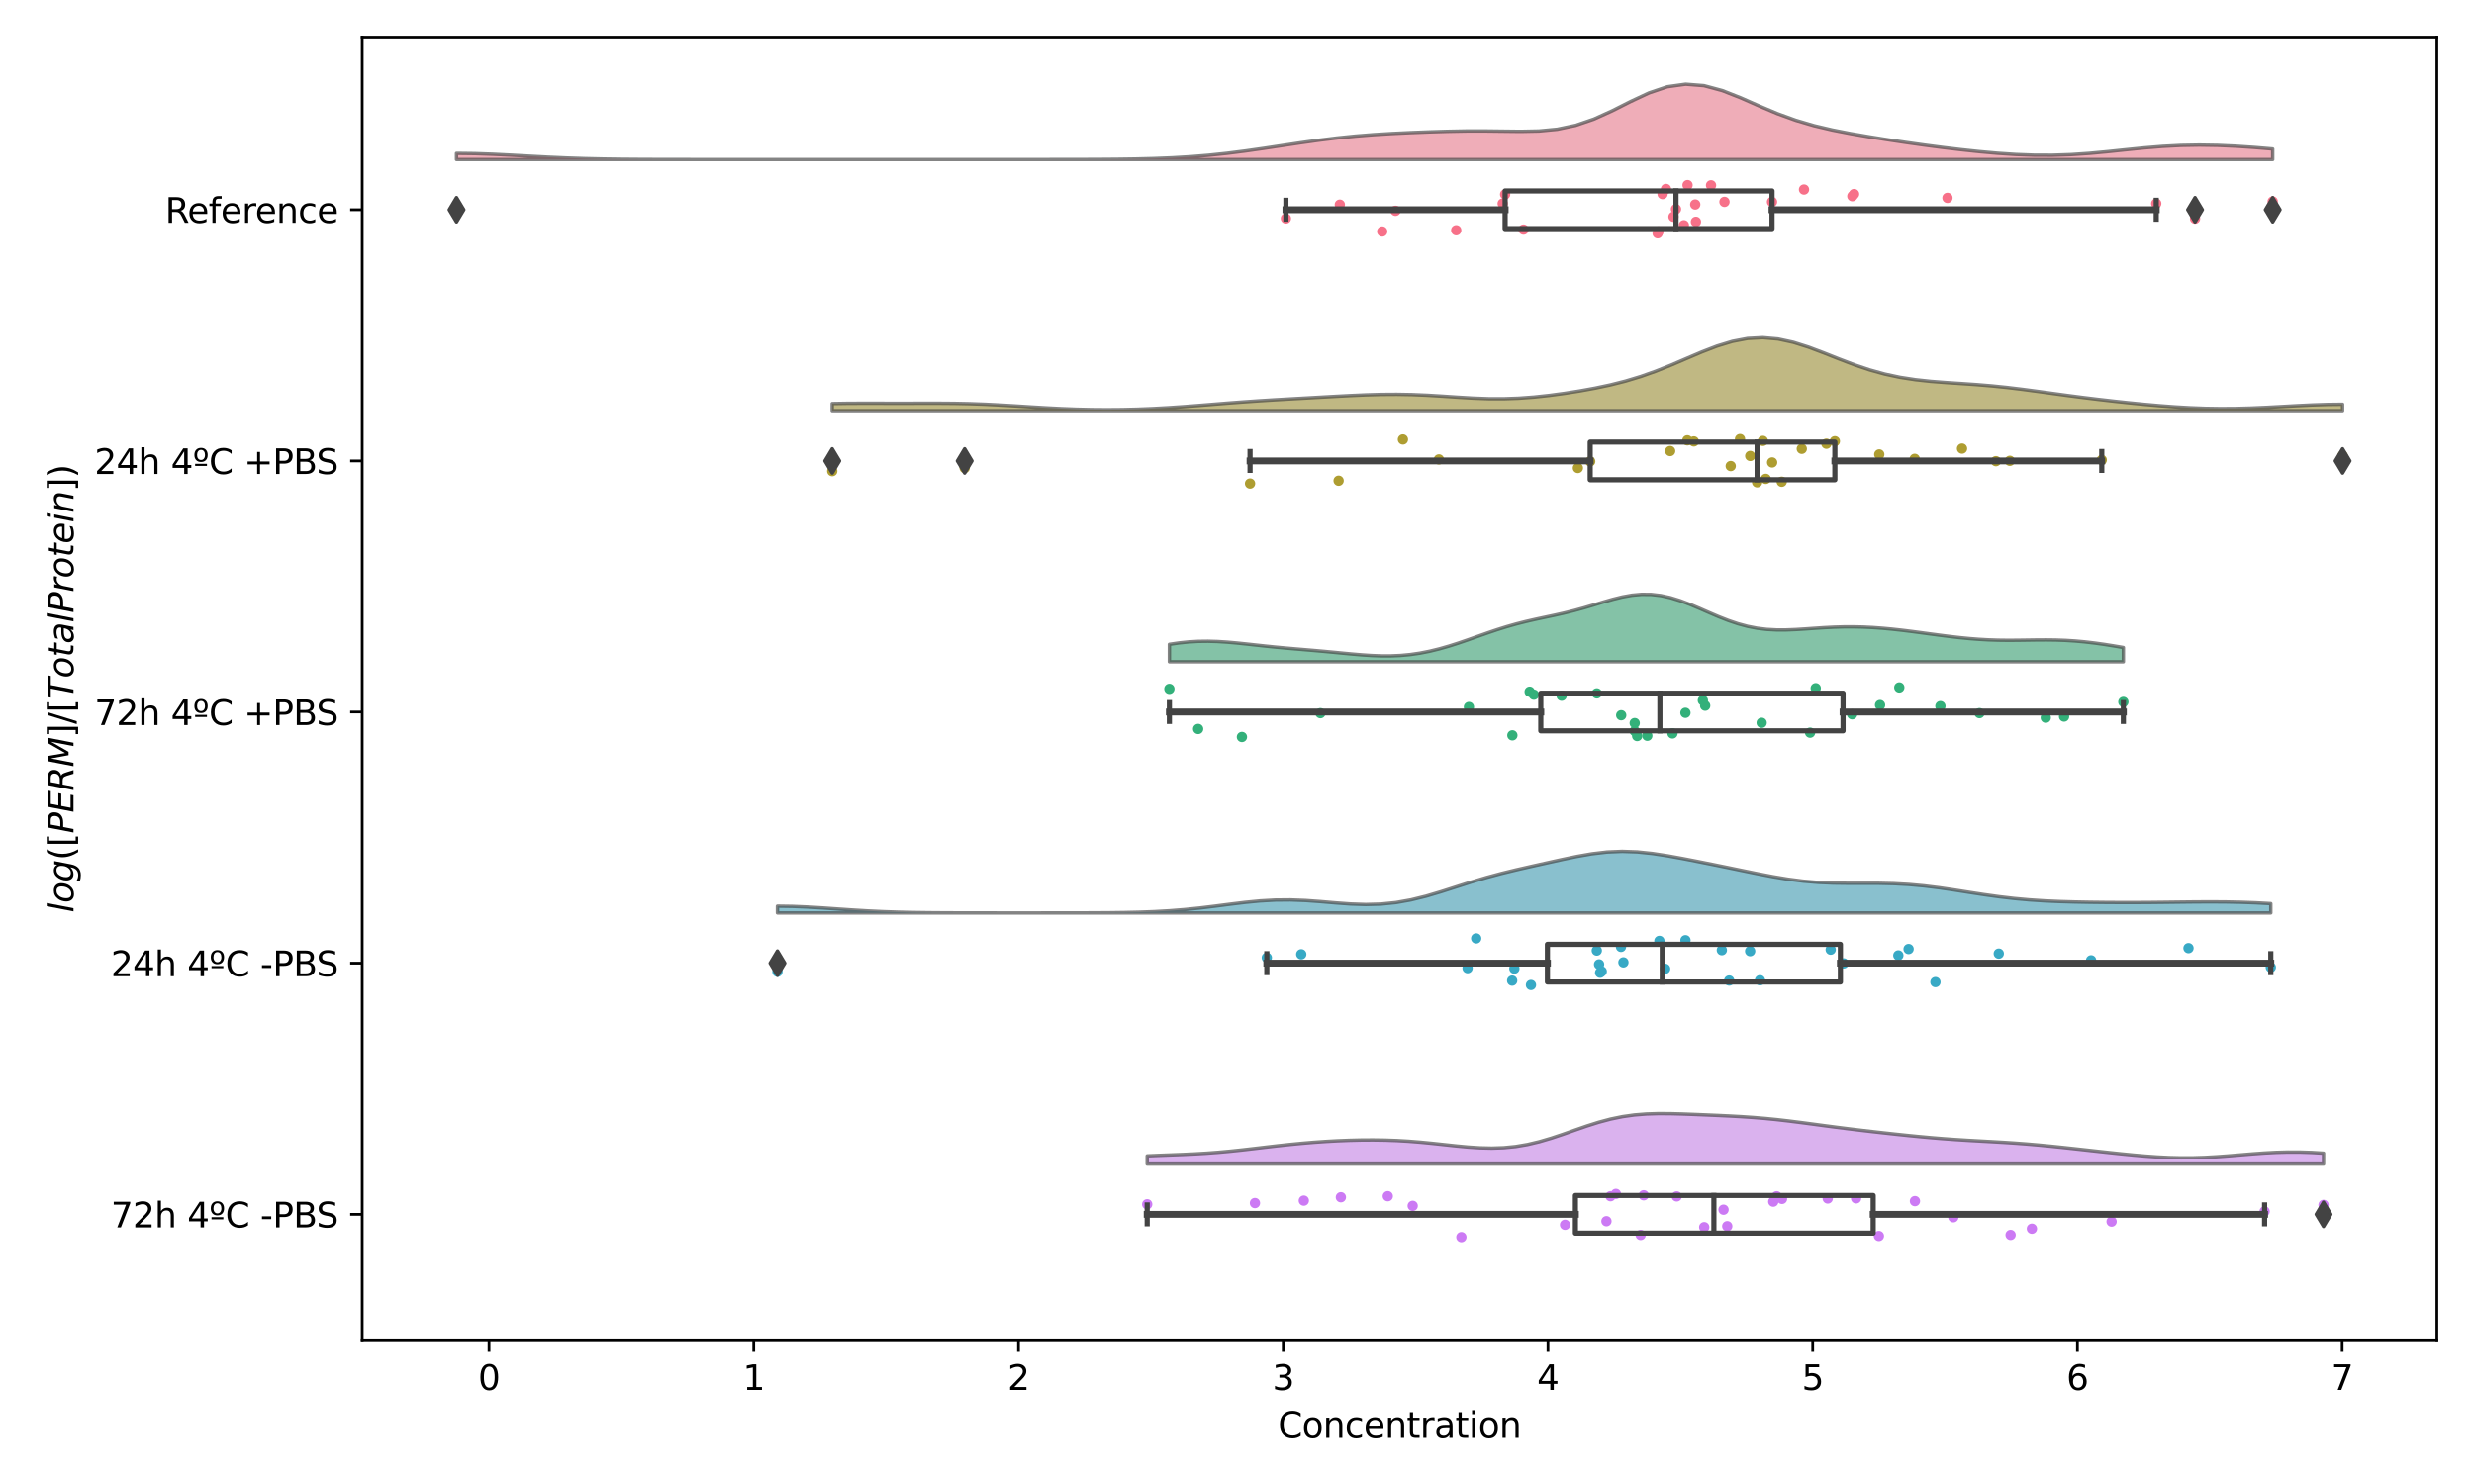 <?xml version="1.0" encoding="utf-8" standalone="no"?>
<!DOCTYPE svg PUBLIC "-//W3C//DTD SVG 1.1//EN"
  "http://www.w3.org/Graphics/SVG/1.1/DTD/svg11.dtd">
<svg xmlns:xlink="http://www.w3.org/1999/xlink" width="720pt" height="432pt" viewBox="0 0 720 432" xmlns="http://www.w3.org/2000/svg" version="1.1">
 <defs>
  <style type="text/css">*{stroke-linejoin: round; stroke-linecap: butt}</style>
 </defs>
 <g id="figure_1">
  <g id="patch_1">
   <path d="M 0 432 
L 720 432 
L 720 0 
L 0 0 
z
" style="fill: #ffffff"/>
  </g>
  <g id="axes_1">
   <g id="patch_2">
    <path d="M 105.41 390.04 
L 709.2 390.04 
L 709.2 10.8 
L 105.41 10.8 
z
" style="fill: #ffffff"/>
   </g>
   <g id="PathCollection_1">
    <defs>
     <path id="C0_0_f95351e7cb" d="M 0 1.5 
C 0.398 1.5 0.779 1.342 1.061 1.061 
C 1.342 0.779 1.5 0.398 1.5 -0 
C 1.5 -0.398 1.342 -0.779 1.061 -1.061 
C 0.779 -1.342 0.398 -1.5 0 -1.5 
C -0.398 -1.5 -0.779 -1.342 -1.061 -1.061 
C -1.342 -0.779 -1.5 -0.398 -1.5 0 
C -1.5 0.398 -1.342 0.779 -1.061 1.061 
C -0.779 1.342 -0.398 1.5 0 1.5 
z
"/>
    </defs>
    <g clip-path="url(#p367a229939)">
     <use xlink:href="#C0_0_f95351e7cb" x="539.587" y="56.494" style="fill: #f77189"/>
    </g>
    <g clip-path="url(#p367a229939)">
     <use xlink:href="#C0_0_f95351e7cb" x="566.762" y="57.607" style="fill: #f77189"/>
    </g>
    <g clip-path="url(#p367a229939)">
     <use xlink:href="#C0_0_f95351e7cb" x="638.82" y="63.649" style="fill: #f77189"/>
    </g>
    <g clip-path="url(#p367a229939)">
     <use xlink:href="#C0_0_f95351e7cb" x="402.257" y="67.393" style="fill: #f77189"/>
    </g>
    <g clip-path="url(#p367a229939)">
     <use xlink:href="#C0_0_f95351e7cb" x="423.796" y="67.03" style="fill: #f77189"/>
    </g>
    <g clip-path="url(#p367a229939)">
     <use xlink:href="#C0_0_f95351e7cb" x="443.386" y="66.837" style="fill: #f77189"/>
    </g>
    <g clip-path="url(#p367a229939)">
     <use xlink:href="#C0_0_f95351e7cb" x="497.956" y="53.939" style="fill: #f77189"/>
    </g>
    <g clip-path="url(#p367a229939)">
     <use xlink:href="#C0_0_f95351e7cb" x="491.122" y="53.886" style="fill: #f77189"/>
    </g>
    <g clip-path="url(#p367a229939)">
     <use xlink:href="#C0_0_f95351e7cb" x="487.758" y="60.877" style="fill: #f77189"/>
    </g>
    <g clip-path="url(#p367a229939)">
     <use xlink:href="#C0_0_f95351e7cb" x="525.015" y="55.173" style="fill: #f77189"/>
    </g>
    <g clip-path="url(#p367a229939)">
     <use xlink:href="#C0_0_f95351e7cb" x="515.708" y="58.764" style="fill: #f77189"/>
    </g>
    <g clip-path="url(#p367a229939)">
     <use xlink:href="#C0_0_f95351e7cb" x="487.037" y="63.104" style="fill: #f77189"/>
    </g>
    <g clip-path="url(#p367a229939)">
     <use xlink:href="#C0_0_f95351e7cb" x="482.416" y="67.915" style="fill: #f77189"/>
    </g>
    <g clip-path="url(#p367a229939)">
     <use xlink:href="#C0_0_f95351e7cb" x="501.871" y="58.765" style="fill: #f77189"/>
    </g>
    <g clip-path="url(#p367a229939)">
     <use xlink:href="#C0_0_f95351e7cb" x="437.321" y="59.257" style="fill: #f77189"/>
    </g>
    <g clip-path="url(#p367a229939)">
     <use xlink:href="#C0_0_f95351e7cb" x="627.52" y="59.25" style="fill: #f77189"/>
    </g>
    <g clip-path="url(#p367a229939)">
     <use xlink:href="#C0_0_f95351e7cb" x="661.417" y="58.65" style="fill: #f77189"/>
    </g>
    <g clip-path="url(#p367a229939)">
     <use xlink:href="#C0_0_f95351e7cb" x="132.855" y="60.118" style="fill: #f77189"/>
    </g>
    <g clip-path="url(#p367a229939)">
     <use xlink:href="#C0_0_f95351e7cb" x="482.654" y="67.405" style="fill: #f77189"/>
    </g>
    <g clip-path="url(#p367a229939)">
     <use xlink:href="#C0_0_f95351e7cb" x="438.029" y="56.594" style="fill: #f77189"/>
    </g>
    <g clip-path="url(#p367a229939)">
     <use xlink:href="#C0_0_f95351e7cb" x="389.924" y="59.581" style="fill: #f77189"/>
    </g>
    <g clip-path="url(#p367a229939)">
     <use xlink:href="#C0_0_f95351e7cb" x="406.129" y="61.372" style="fill: #f77189"/>
    </g>
    <g clip-path="url(#p367a229939)">
     <use xlink:href="#C0_0_f95351e7cb" x="374.232" y="63.601" style="fill: #f77189"/>
    </g>
    <g clip-path="url(#p367a229939)">
     <use xlink:href="#C0_0_f95351e7cb" x="539.079" y="57.114" style="fill: #f77189"/>
    </g>
    <g clip-path="url(#p367a229939)">
     <use xlink:href="#C0_0_f95351e7cb" x="493.558" y="64.566" style="fill: #f77189"/>
    </g>
    <g clip-path="url(#p367a229939)">
     <use xlink:href="#C0_0_f95351e7cb" x="493.356" y="59.528" style="fill: #f77189"/>
    </g>
    <g clip-path="url(#p367a229939)">
     <use xlink:href="#C0_0_f95351e7cb" x="484.848" y="55.003" style="fill: #f77189"/>
    </g>
    <g clip-path="url(#p367a229939)">
     <use xlink:href="#C0_0_f95351e7cb" x="490.053" y="65.57" style="fill: #f77189"/>
    </g>
    <g clip-path="url(#p367a229939)">
     <use xlink:href="#C0_0_f95351e7cb" x="483.854" y="56.499" style="fill: #f77189"/>
    </g>
   </g>
   <g id="PathCollection_2">
    <defs>
     <path id="C1_0_c96bfb05cf" d="M 0 1.5 
C 0.398 1.5 0.779 1.342 1.061 1.061 
C 1.342 0.779 1.5 0.398 1.5 -0 
C 1.5 -0.398 1.342 -0.779 1.061 -1.061 
C 0.779 -1.342 0.398 -1.5 0 -1.5 
C -0.398 -1.5 -0.779 -1.342 -1.061 -1.061 
C -1.342 -0.779 -1.5 -0.398 -1.5 0 
C -1.5 0.398 -1.342 0.779 -1.061 1.061 
C -0.779 1.342 -0.398 1.5 0 1.5 
z
"/>
    </defs>
    <g clip-path="url(#p367a229939)">
     <use xlink:href="#C1_0_c96bfb05cf" x="584.918" y="134.137" style="fill: #ae9d31"/>
    </g>
    <g clip-path="url(#p367a229939)">
     <use xlink:href="#C1_0_c96bfb05cf" x="580.871" y="134.241" style="fill: #ae9d31"/>
    </g>
    <g clip-path="url(#p367a229939)">
     <use xlink:href="#C1_0_c96bfb05cf" x="557.235" y="133.559" style="fill: #ae9d31"/>
    </g>
    <g clip-path="url(#p367a229939)">
     <use xlink:href="#C1_0_c96bfb05cf" x="408.283" y="127.918" style="fill: #ae9d31"/>
    </g>
    <g clip-path="url(#p367a229939)">
     <use xlink:href="#C1_0_c96bfb05cf" x="418.763" y="133.726" style="fill: #ae9d31"/>
    </g>
    <g clip-path="url(#p367a229939)">
     <use xlink:href="#C1_0_c96bfb05cf" x="389.573" y="139.934" style="fill: #ae9d31"/>
    </g>
    <g clip-path="url(#p367a229939)">
     <use xlink:href="#C1_0_c96bfb05cf" x="513.046" y="128.33" style="fill: #ae9d31"/>
    </g>
    <g clip-path="url(#p367a229939)">
     <use xlink:href="#C1_0_c96bfb05cf" x="462.791" y="134.303" style="fill: #ae9d31"/>
    </g>
    <g clip-path="url(#p367a229939)">
     <use xlink:href="#C1_0_c96bfb05cf" x="531.537" y="129.154" style="fill: #ae9d31"/>
    </g>
    <g clip-path="url(#p367a229939)">
     <use xlink:href="#C1_0_c96bfb05cf" x="533.996" y="128.434" style="fill: #ae9d31"/>
    </g>
    <g clip-path="url(#p367a229939)">
     <use xlink:href="#C1_0_c96bfb05cf" x="524.366" y="130.635" style="fill: #ae9d31"/>
    </g>
    <g clip-path="url(#p367a229939)">
     <use xlink:href="#C1_0_c96bfb05cf" x="546.912" y="132.273" style="fill: #ae9d31"/>
    </g>
    <g clip-path="url(#p367a229939)">
     <use xlink:href="#C1_0_c96bfb05cf" x="518.527" y="140.235" style="fill: #ae9d31"/>
    </g>
    <g clip-path="url(#p367a229939)">
     <use xlink:href="#C1_0_c96bfb05cf" x="511.371" y="140.399" style="fill: #ae9d31"/>
    </g>
    <g clip-path="url(#p367a229939)">
     <use xlink:href="#C1_0_c96bfb05cf" x="503.686" y="135.665" style="fill: #ae9d31"/>
    </g>
    <g clip-path="url(#p367a229939)">
     <use xlink:href="#C1_0_c96bfb05cf" x="611.669" y="133.886" style="fill: #ae9d31"/>
    </g>
    <g clip-path="url(#p367a229939)">
     <use xlink:href="#C1_0_c96bfb05cf" x="681.755" y="132.611" style="fill: #ae9d31"/>
    </g>
    <g clip-path="url(#p367a229939)">
     <use xlink:href="#C1_0_c96bfb05cf" x="491.069" y="128.169" style="fill: #ae9d31"/>
    </g>
    <g clip-path="url(#p367a229939)">
     <use xlink:href="#C1_0_c96bfb05cf" x="459.207" y="136.225" style="fill: #ae9d31"/>
    </g>
    <g clip-path="url(#p367a229939)">
     <use xlink:href="#C1_0_c96bfb05cf" x="513.883" y="139.395" style="fill: #ae9d31"/>
    </g>
    <g clip-path="url(#p367a229939)">
     <use xlink:href="#C1_0_c96bfb05cf" x="242.196" y="137.141" style="fill: #ae9d31"/>
    </g>
    <g clip-path="url(#p367a229939)">
     <use xlink:href="#C1_0_c96bfb05cf" x="280.74" y="136.231" style="fill: #ae9d31"/>
    </g>
    <g clip-path="url(#p367a229939)">
     <use xlink:href="#C1_0_c96bfb05cf" x="363.798" y="140.754" style="fill: #ae9d31"/>
    </g>
    <g clip-path="url(#p367a229939)">
     <use xlink:href="#C1_0_c96bfb05cf" x="515.739" y="134.613" style="fill: #ae9d31"/>
    </g>
    <g clip-path="url(#p367a229939)">
     <use xlink:href="#C1_0_c96bfb05cf" x="506.394" y="127.805" style="fill: #ae9d31"/>
    </g>
    <g clip-path="url(#p367a229939)">
     <use xlink:href="#C1_0_c96bfb05cf" x="509.364" y="132.72" style="fill: #ae9d31"/>
    </g>
    <g clip-path="url(#p367a229939)">
     <use xlink:href="#C1_0_c96bfb05cf" x="486.06" y="131.284" style="fill: #ae9d31"/>
    </g>
    <g clip-path="url(#p367a229939)">
     <use xlink:href="#C1_0_c96bfb05cf" x="571.001" y="130.573" style="fill: #ae9d31"/>
    </g>
    <g clip-path="url(#p367a229939)">
     <use xlink:href="#C1_0_c96bfb05cf" x="492.957" y="128.485" style="fill: #ae9d31"/>
    </g>
   </g>
   <g id="PathCollection_3">
    <defs>
     <path id="C2_0_65a2abae38" d="M 0 1.5 
C 0.398 1.5 0.779 1.342 1.061 1.061 
C 1.342 0.779 1.5 0.398 1.5 -0 
C 1.5 -0.398 1.342 -0.779 1.061 -1.061 
C 0.779 -1.342 0.398 -1.5 0 -1.5 
C -0.398 -1.5 -0.779 -1.342 -1.061 -1.061 
C -1.342 -0.779 -1.5 -0.398 -1.5 0 
C -1.5 0.398 -1.342 0.779 -1.061 1.061 
C -0.779 1.342 -0.398 1.5 0 1.5 
z
"/>
    </defs>
    <g clip-path="url(#p367a229939)">
     <use xlink:href="#C2_0_65a2abae38" x="576.079" y="207.601" style="fill: #33b07a"/>
    </g>
    <g clip-path="url(#p367a229939)">
     <use xlink:href="#C2_0_65a2abae38" x="528.429" y="200.343" style="fill: #33b07a"/>
    </g>
    <g clip-path="url(#p367a229939)">
     <use xlink:href="#C2_0_65a2abae38" x="552.746" y="200.122" style="fill: #33b07a"/>
    </g>
    <g clip-path="url(#p367a229939)">
     <use xlink:href="#C2_0_65a2abae38" x="384.267" y="207.61" style="fill: #33b07a"/>
    </g>
    <g clip-path="url(#p367a229939)">
     <use xlink:href="#C2_0_65a2abae38" x="445.176" y="201.36" style="fill: #33b07a"/>
    </g>
    <g clip-path="url(#p367a229939)">
     <use xlink:href="#C2_0_65a2abae38" x="427.494" y="205.819" style="fill: #33b07a"/>
    </g>
    <g clip-path="url(#p367a229939)">
     <use xlink:href="#C2_0_65a2abae38" x="539.028" y="207.94" style="fill: #33b07a"/>
    </g>
    <g clip-path="url(#p367a229939)">
     <use xlink:href="#C2_0_65a2abae38" x="490.506" y="207.506" style="fill: #33b07a"/>
    </g>
    <g clip-path="url(#p367a229939)">
     <use xlink:href="#C2_0_65a2abae38" x="496.252" y="205.429" style="fill: #33b07a"/>
    </g>
    <g clip-path="url(#p367a229939)">
     <use xlink:href="#C2_0_65a2abae38" x="564.71" y="205.564" style="fill: #33b07a"/>
    </g>
    <g clip-path="url(#p367a229939)">
     <use xlink:href="#C2_0_65a2abae38" x="547.143" y="205.243" style="fill: #33b07a"/>
    </g>
    <g clip-path="url(#p367a229939)">
     <use xlink:href="#C2_0_65a2abae38" x="526.787" y="213.29" style="fill: #33b07a"/>
    </g>
    <g clip-path="url(#p367a229939)">
     <use xlink:href="#C2_0_65a2abae38" x="440.139" y="214.066" style="fill: #33b07a"/>
    </g>
    <g clip-path="url(#p367a229939)">
     <use xlink:href="#C2_0_65a2abae38" x="479.411" y="214.187" style="fill: #33b07a"/>
    </g>
    <g clip-path="url(#p367a229939)">
     <use xlink:href="#C2_0_65a2abae38" x="475.746" y="210.499" style="fill: #33b07a"/>
    </g>
    <g clip-path="url(#p367a229939)">
     <use xlink:href="#C2_0_65a2abae38" x="617.957" y="204.336" style="fill: #33b07a"/>
    </g>
    <g clip-path="url(#p367a229939)">
     <use xlink:href="#C2_0_65a2abae38" x="600.702" y="208.601" style="fill: #33b07a"/>
    </g>
    <g clip-path="url(#p367a229939)">
     <use xlink:href="#C2_0_65a2abae38" x="595.373" y="208.938" style="fill: #33b07a"/>
    </g>
    <g clip-path="url(#p367a229939)">
     <use xlink:href="#C2_0_65a2abae38" x="495.581" y="203.895" style="fill: #33b07a"/>
    </g>
    <g clip-path="url(#p367a229939)">
     <use xlink:href="#C2_0_65a2abae38" x="471.815" y="208.216" style="fill: #33b07a"/>
    </g>
    <g clip-path="url(#p367a229939)">
     <use xlink:href="#C2_0_65a2abae38" x="446.393" y="202.224" style="fill: #33b07a"/>
    </g>
    <g clip-path="url(#p367a229939)">
     <use xlink:href="#C2_0_65a2abae38" x="340.322" y="200.534" style="fill: #33b07a"/>
    </g>
    <g clip-path="url(#p367a229939)">
     <use xlink:href="#C2_0_65a2abae38" x="361.435" y="214.543" style="fill: #33b07a"/>
    </g>
    <g clip-path="url(#p367a229939)">
     <use xlink:href="#C2_0_65a2abae38" x="348.689" y="212.209" style="fill: #33b07a"/>
    </g>
    <g clip-path="url(#p367a229939)">
     <use xlink:href="#C2_0_65a2abae38" x="486.737" y="213.513" style="fill: #33b07a"/>
    </g>
    <g clip-path="url(#p367a229939)">
     <use xlink:href="#C2_0_65a2abae38" x="512.689" y="210.416" style="fill: #33b07a"/>
    </g>
    <g clip-path="url(#p367a229939)">
     <use xlink:href="#C2_0_65a2abae38" x="476.463" y="214.265" style="fill: #33b07a"/>
    </g>
    <g clip-path="url(#p367a229939)">
     <use xlink:href="#C2_0_65a2abae38" x="454.472" y="202.53" style="fill: #33b07a"/>
    </g>
    <g clip-path="url(#p367a229939)">
     <use xlink:href="#C2_0_65a2abae38" x="464.718" y="201.847" style="fill: #33b07a"/>
    </g>
    <g clip-path="url(#p367a229939)">
     <use xlink:href="#C2_0_65a2abae38" x="475.747" y="212.824" style="fill: #33b07a"/>
    </g>
   </g>
   <g id="PathCollection_4">
    <defs>
     <path id="C3_0_70610af474" d="M 0 1.5 
C 0.398 1.5 0.779 1.342 1.061 1.061 
C 1.342 0.779 1.5 0.398 1.5 -0 
C 1.5 -0.398 1.342 -0.779 1.061 -1.061 
C 0.779 -1.342 0.398 -1.5 0 -1.5 
C -0.398 -1.5 -0.779 -1.342 -1.061 -1.061 
C -1.342 -0.779 -1.5 -0.398 -1.5 0 
C -1.5 0.398 -1.342 0.779 -1.061 1.061 
C -0.779 1.342 -0.398 1.5 0 1.5 
z
"/>
    </defs>
    <g clip-path="url(#p367a229939)">
     <use xlink:href="#C3_0_70610af474" x="555.452" y="276.269" style="fill: #38a9c5"/>
    </g>
    <g clip-path="url(#p367a229939)">
     <use xlink:href="#C3_0_70610af474" x="536.547" y="280.448" style="fill: #38a9c5"/>
    </g>
    <g clip-path="url(#p367a229939)">
     <use xlink:href="#C3_0_70610af474" x="563.264" y="285.894" style="fill: #38a9c5"/>
    </g>
    <g clip-path="url(#p367a229939)">
     <use xlink:href="#C3_0_70610af474" x="445.554" y="286.731" style="fill: #38a9c5"/>
    </g>
    <g clip-path="url(#p367a229939)">
     <use xlink:href="#C3_0_70610af474" x="440.079" y="285.466" style="fill: #38a9c5"/>
    </g>
    <g clip-path="url(#p367a229939)">
     <use xlink:href="#C3_0_70610af474" x="429.61" y="273.177" style="fill: #38a9c5"/>
    </g>
    <g clip-path="url(#p367a229939)">
     <use xlink:href="#C3_0_70610af474" x="471.752" y="275.64" style="fill: #38a9c5"/>
    </g>
    <g clip-path="url(#p367a229939)">
     <use xlink:href="#C3_0_70610af474" x="464.71" y="276.714" style="fill: #38a9c5"/>
    </g>
    <g clip-path="url(#p367a229939)">
     <use xlink:href="#C3_0_70610af474" x="512.204" y="285.352" style="fill: #38a9c5"/>
    </g>
    <g clip-path="url(#p367a229939)">
     <use xlink:href="#C3_0_70610af474" x="503.247" y="285.44" style="fill: #38a9c5"/>
    </g>
    <g clip-path="url(#p367a229939)">
     <use xlink:href="#C3_0_70610af474" x="532.782" y="276.454" style="fill: #38a9c5"/>
    </g>
    <g clip-path="url(#p367a229939)">
     <use xlink:href="#C3_0_70610af474" x="581.697" y="277.606" style="fill: #38a9c5"/>
    </g>
    <g clip-path="url(#p367a229939)">
     <use xlink:href="#C3_0_70610af474" x="509.341" y="276.889" style="fill: #38a9c5"/>
    </g>
    <g clip-path="url(#p367a229939)">
     <use xlink:href="#C3_0_70610af474" x="466.146" y="282.785" style="fill: #38a9c5"/>
    </g>
    <g clip-path="url(#p367a229939)">
     <use xlink:href="#C3_0_70610af474" x="482.93" y="273.898" style="fill: #38a9c5"/>
    </g>
    <g clip-path="url(#p367a229939)">
     <use xlink:href="#C3_0_70610af474" x="636.909" y="276.011" style="fill: #38a9c5"/>
    </g>
    <g clip-path="url(#p367a229939)">
     <use xlink:href="#C3_0_70610af474" x="608.566" y="279.555" style="fill: #38a9c5"/>
    </g>
    <g clip-path="url(#p367a229939)">
     <use xlink:href="#C3_0_70610af474" x="660.866" y="281.591" style="fill: #38a9c5"/>
    </g>
    <g clip-path="url(#p367a229939)">
     <use xlink:href="#C3_0_70610af474" x="465.373" y="280.733" style="fill: #38a9c5"/>
    </g>
    <g clip-path="url(#p367a229939)">
     <use xlink:href="#C3_0_70610af474" x="427.1" y="281.832" style="fill: #38a9c5"/>
    </g>
    <g clip-path="url(#p367a229939)">
     <use xlink:href="#C3_0_70610af474" x="472.458" y="280.149" style="fill: #38a9c5"/>
    </g>
    <g clip-path="url(#p367a229939)">
     <use xlink:href="#C3_0_70610af474" x="378.697" y="277.8" style="fill: #38a9c5"/>
    </g>
    <g clip-path="url(#p367a229939)">
     <use xlink:href="#C3_0_70610af474" x="368.678" y="278.792" style="fill: #38a9c5"/>
    </g>
    <g clip-path="url(#p367a229939)">
     <use xlink:href="#C3_0_70610af474" x="226.258" y="282.863" style="fill: #38a9c5"/>
    </g>
    <g clip-path="url(#p367a229939)">
     <use xlink:href="#C3_0_70610af474" x="440.725" y="281.962" style="fill: #38a9c5"/>
    </g>
    <g clip-path="url(#p367a229939)">
     <use xlink:href="#C3_0_70610af474" x="465.678" y="283.168" style="fill: #38a9c5"/>
    </g>
    <g clip-path="url(#p367a229939)">
     <use xlink:href="#C3_0_70610af474" x="484.6" y="282.025" style="fill: #38a9c5"/>
    </g>
    <g clip-path="url(#p367a229939)">
     <use xlink:href="#C3_0_70610af474" x="501.102" y="276.601" style="fill: #38a9c5"/>
    </g>
    <g clip-path="url(#p367a229939)">
     <use xlink:href="#C3_0_70610af474" x="490.514" y="273.706" style="fill: #38a9c5"/>
    </g>
    <g clip-path="url(#p367a229939)">
     <use xlink:href="#C3_0_70610af474" x="552.463" y="278.125" style="fill: #38a9c5"/>
    </g>
   </g>
   <g id="PathCollection_5">
    <defs>
     <path id="C4_0_5dbc3af0fd" d="M 0 1.5 
C 0.398 1.5 0.779 1.342 1.061 1.061 
C 1.342 0.779 1.5 0.398 1.5 -0 
C 1.5 -0.398 1.342 -0.779 1.061 -1.061 
C 0.779 -1.342 0.398 -1.5 0 -1.5 
C -0.398 -1.5 -0.779 -1.342 -1.061 -1.061 
C -1.342 -0.779 -1.5 -0.398 -1.5 0 
C -1.5 0.398 -1.342 0.779 -1.061 1.061 
C -0.779 1.342 -0.398 1.5 0 1.5 
z
"/>
    </defs>
    <g clip-path="url(#p367a229939)">
     <use xlink:href="#C4_0_5dbc3af0fd" x="585.143" y="359.487" style="fill: #cc7af4"/>
    </g>
    <g clip-path="url(#p367a229939)">
     <use xlink:href="#C4_0_5dbc3af0fd" x="568.471" y="354.341" style="fill: #cc7af4"/>
    </g>
    <g clip-path="url(#p367a229939)">
     <use xlink:href="#C4_0_5dbc3af0fd" x="591.34" y="357.675" style="fill: #cc7af4"/>
    </g>
    <g clip-path="url(#p367a229939)">
     <use xlink:href="#C4_0_5dbc3af0fd" x="425.3" y="360.128" style="fill: #cc7af4"/>
    </g>
    <g clip-path="url(#p367a229939)">
     <use xlink:href="#C4_0_5dbc3af0fd" x="468.701" y="348.211" style="fill: #cc7af4"/>
    </g>
    <g clip-path="url(#p367a229939)">
     <use xlink:href="#C4_0_5dbc3af0fd" x="390.231" y="348.512" style="fill: #cc7af4"/>
    </g>
    <g clip-path="url(#p367a229939)">
     <use xlink:href="#C4_0_5dbc3af0fd" x="502.678" y="356.944" style="fill: #cc7af4"/>
    </g>
    <g clip-path="url(#p367a229939)">
     <use xlink:href="#C4_0_5dbc3af0fd" x="478.371" y="347.942" style="fill: #cc7af4"/>
    </g>
    <g clip-path="url(#p367a229939)">
     <use xlink:href="#C4_0_5dbc3af0fd" x="467.518" y="355.491" style="fill: #cc7af4"/>
    </g>
    <g clip-path="url(#p367a229939)">
     <use xlink:href="#C4_0_5dbc3af0fd" x="540.175" y="348.839" style="fill: #cc7af4"/>
    </g>
    <g clip-path="url(#p367a229939)">
     <use xlink:href="#C4_0_5dbc3af0fd" x="546.806" y="359.798" style="fill: #cc7af4"/>
    </g>
    <g clip-path="url(#p367a229939)">
     <use xlink:href="#C4_0_5dbc3af0fd" x="557.304" y="349.641" style="fill: #cc7af4"/>
    </g>
    <g clip-path="url(#p367a229939)">
     <use xlink:href="#C4_0_5dbc3af0fd" x="411.131" y="351.014" style="fill: #cc7af4"/>
    </g>
    <g clip-path="url(#p367a229939)">
     <use xlink:href="#C4_0_5dbc3af0fd" x="455.47" y="356.534" style="fill: #cc7af4"/>
    </g>
    <g clip-path="url(#p367a229939)">
     <use xlink:href="#C4_0_5dbc3af0fd" x="470.275" y="347.543" style="fill: #cc7af4"/>
    </g>
    <g clip-path="url(#p367a229939)">
     <use xlink:href="#C4_0_5dbc3af0fd" x="676.214" y="350.74" style="fill: #cc7af4"/>
    </g>
    <g clip-path="url(#p367a229939)">
     <use xlink:href="#C4_0_5dbc3af0fd" x="614.534" y="355.604" style="fill: #cc7af4"/>
    </g>
    <g clip-path="url(#p367a229939)">
     <use xlink:href="#C4_0_5dbc3af0fd" x="659.059" y="352.63" style="fill: #cc7af4"/>
    </g>
    <g clip-path="url(#p367a229939)">
     <use xlink:href="#C4_0_5dbc3af0fd" x="487.964" y="348.266" style="fill: #cc7af4"/>
    </g>
    <g clip-path="url(#p367a229939)">
     <use xlink:href="#C4_0_5dbc3af0fd" x="517.055" y="348.227" style="fill: #cc7af4"/>
    </g>
    <g clip-path="url(#p367a229939)">
     <use xlink:href="#C4_0_5dbc3af0fd" x="403.881" y="348.206" style="fill: #cc7af4"/>
    </g>
    <g clip-path="url(#p367a229939)">
     <use xlink:href="#C4_0_5dbc3af0fd" x="333.863" y="350.561" style="fill: #cc7af4"/>
    </g>
    <g clip-path="url(#p367a229939)">
     <use xlink:href="#C4_0_5dbc3af0fd" x="365.224" y="350.203" style="fill: #cc7af4"/>
    </g>
    <g clip-path="url(#p367a229939)">
     <use xlink:href="#C4_0_5dbc3af0fd" x="379.442" y="349.494" style="fill: #cc7af4"/>
    </g>
    <g clip-path="url(#p367a229939)">
     <use xlink:href="#C4_0_5dbc3af0fd" x="501.6" y="352.138" style="fill: #cc7af4"/>
    </g>
    <g clip-path="url(#p367a229939)">
     <use xlink:href="#C4_0_5dbc3af0fd" x="518.61" y="348.992" style="fill: #cc7af4"/>
    </g>
    <g clip-path="url(#p367a229939)">
     <use xlink:href="#C4_0_5dbc3af0fd" x="477.478" y="359.498" style="fill: #cc7af4"/>
    </g>
    <g clip-path="url(#p367a229939)">
     <use xlink:href="#C4_0_5dbc3af0fd" x="531.923" y="348.875" style="fill: #cc7af4"/>
    </g>
    <g clip-path="url(#p367a229939)">
     <use xlink:href="#C4_0_5dbc3af0fd" x="516.07" y="349.794" style="fill: #cc7af4"/>
    </g>
    <g clip-path="url(#p367a229939)">
     <use xlink:href="#C4_0_5dbc3af0fd" x="495.974" y="357.226" style="fill: #cc7af4"/>
    </g>
   </g>
   <g id="PolyCollection_1">
    <defs>
     <path id="m9b130cde14" d="M 132.855 -385.561 
L 132.855 -387.35 
L 138.194 -387.283 
L 143.533 -387.095 
L 148.872 -386.826 
L 154.211 -386.526 
L 159.55 -386.243 
L 164.889 -386.007 
L 170.228 -385.831 
L 175.567 -385.712 
L 180.906 -385.639 
L 186.245 -385.598 
L 191.584 -385.577 
L 196.923 -385.568 
L 202.262 -385.563 
L 207.601 -385.562 
L 212.94 -385.561 
L 218.279 -385.561 
L 223.618 -385.561 
L 228.957 -385.561 
L 234.296 -385.561 
L 239.635 -385.561 
L 244.974 -385.561 
L 250.313 -385.561 
L 255.652 -385.561 
L 260.991 -385.561 
L 266.33 -385.561 
L 271.669 -385.561 
L 277.008 -385.561 
L 282.347 -385.561 
L 287.686 -385.561 
L 293.025 -385.561 
L 298.364 -385.561 
L 303.703 -385.563 
L 309.042 -385.567 
L 314.381 -385.576 
L 319.72 -385.595 
L 325.059 -385.635 
L 330.398 -385.711 
L 335.737 -385.842 
L 341.076 -386.053 
L 346.415 -386.368 
L 351.754 -386.805 
L 357.093 -387.367 
L 362.432 -388.044 
L 367.771 -388.807 
L 373.11 -389.615 
L 378.449 -390.42 
L 383.788 -391.173 
L 389.127 -391.836 
L 394.466 -392.383 
L 399.806 -392.813 
L 405.145 -393.141 
L 410.484 -393.397 
L 415.823 -393.607 
L 421.162 -393.774 
L 426.501 -393.878 
L 431.84 -393.892 
L 437.179 -393.827 
L 442.518 -393.764 
L 447.857 -393.872 
L 453.196 -394.381 
L 458.535 -395.502 
L 463.874 -397.327 
L 469.213 -399.751 
L 474.552 -402.45 
L 479.891 -404.947 
L 485.23 -406.748 
L 490.569 -407.493 
L 495.908 -407.068 
L 501.247 -405.628 
L 506.586 -403.525 
L 511.925 -401.172 
L 517.264 -398.922 
L 522.603 -396.984 
L 527.942 -395.412 
L 533.281 -394.153 
L 538.62 -393.108 
L 543.959 -392.186 
L 549.298 -391.333 
L 554.637 -390.53 
L 559.976 -389.775 
L 565.315 -389.074 
L 570.654 -388.433 
L 575.993 -387.863 
L 581.332 -387.384 
L 586.671 -387.026 
L 592.01 -386.825 
L 597.349 -386.809 
L 602.688 -386.989 
L 608.027 -387.35 
L 613.366 -387.846 
L 618.705 -388.406 
L 624.044 -388.945 
L 629.383 -389.384 
L 634.722 -389.665 
L 640.061 -389.76 
L 645.4 -389.675 
L 650.739 -389.435 
L 656.078 -389.073 
L 661.417 -388.626 
L 661.417 -385.561 
L 661.417 -385.561 
L 656.078 -385.561 
L 650.739 -385.561 
L 645.4 -385.561 
L 640.061 -385.561 
L 634.722 -385.561 
L 629.383 -385.561 
L 624.044 -385.561 
L 618.705 -385.561 
L 613.366 -385.561 
L 608.027 -385.561 
L 602.688 -385.561 
L 597.349 -385.561 
L 592.01 -385.561 
L 586.671 -385.561 
L 581.332 -385.561 
L 575.993 -385.561 
L 570.654 -385.561 
L 565.315 -385.561 
L 559.976 -385.561 
L 554.637 -385.561 
L 549.298 -385.561 
L 543.959 -385.561 
L 538.62 -385.561 
L 533.281 -385.561 
L 527.942 -385.561 
L 522.603 -385.561 
L 517.264 -385.561 
L 511.925 -385.561 
L 506.586 -385.561 
L 501.247 -385.561 
L 495.908 -385.561 
L 490.569 -385.561 
L 485.23 -385.561 
L 479.891 -385.561 
L 474.552 -385.561 
L 469.213 -385.561 
L 463.874 -385.561 
L 458.535 -385.561 
L 453.196 -385.561 
L 447.857 -385.561 
L 442.518 -385.561 
L 437.179 -385.561 
L 431.84 -385.561 
L 426.501 -385.561 
L 421.162 -385.561 
L 415.823 -385.561 
L 410.484 -385.561 
L 405.145 -385.561 
L 399.806 -385.561 
L 394.466 -385.561 
L 389.127 -385.561 
L 383.788 -385.561 
L 378.449 -385.561 
L 373.11 -385.561 
L 367.771 -385.561 
L 362.432 -385.561 
L 357.093 -385.561 
L 351.754 -385.561 
L 346.415 -385.561 
L 341.076 -385.561 
L 335.737 -385.561 
L 330.398 -385.561 
L 325.059 -385.561 
L 319.72 -385.561 
L 314.381 -385.561 
L 309.042 -385.561 
L 303.703 -385.561 
L 298.364 -385.561 
L 293.025 -385.561 
L 287.686 -385.561 
L 282.347 -385.561 
L 277.008 -385.561 
L 271.669 -385.561 
L 266.33 -385.561 
L 260.991 -385.561 
L 255.652 -385.561 
L 250.313 -385.561 
L 244.974 -385.561 
L 239.635 -385.561 
L 234.296 -385.561 
L 228.957 -385.561 
L 223.618 -385.561 
L 218.279 -385.561 
L 212.94 -385.561 
L 207.601 -385.561 
L 202.262 -385.561 
L 196.923 -385.561 
L 191.584 -385.561 
L 186.245 -385.561 
L 180.906 -385.561 
L 175.567 -385.561 
L 170.228 -385.561 
L 164.889 -385.561 
L 159.55 -385.561 
L 154.211 -385.561 
L 148.872 -385.561 
L 143.533 -385.561 
L 138.194 -385.561 
L 132.855 -385.561 
z
" style="stroke: #434343; stroke-opacity: 0.65"/>
    </defs>
    <g clip-path="url(#p367a229939)">
     <use xlink:href="#m9b130cde14" x="0" y="432" style="fill: #e68193; fill-opacity: 0.65; stroke: #434343; stroke-opacity: 0.65"/>
    </g>
   </g>
   <g id="PolyCollection_2">
    <defs>
     <path id="me9ff299b3a" d="M 242.196 -312.454 
L 242.196 -314.535 
L 246.636 -314.608 
L 251.076 -314.629 
L 255.516 -314.624 
L 259.956 -314.615 
L 264.396 -314.617 
L 268.836 -314.627 
L 273.276 -314.626 
L 277.716 -314.591 
L 282.156 -314.498 
L 286.596 -314.336 
L 291.036 -314.11 
L 295.476 -313.842 
L 299.916 -313.558 
L 304.356 -313.29 
L 308.796 -313.061 
L 313.236 -312.89 
L 317.676 -312.784 
L 322.116 -312.747 
L 326.556 -312.783 
L 330.996 -312.891 
L 335.436 -313.07 
L 339.876 -313.317 
L 344.316 -313.621 
L 348.756 -313.965 
L 353.196 -314.328 
L 357.636 -314.688 
L 362.076 -315.025 
L 366.516 -315.333 
L 370.956 -315.612 
L 375.396 -315.872 
L 379.836 -316.124 
L 384.276 -316.377 
L 388.716 -316.627 
L 393.156 -316.862 
L 397.596 -317.058 
L 402.036 -317.185 
L 406.476 -317.216 
L 410.916 -317.136 
L 415.356 -316.948 
L 419.796 -316.678 
L 424.236 -316.379 
L 428.676 -316.113 
L 433.116 -315.945 
L 437.556 -315.928 
L 441.996 -316.086 
L 446.435 -316.416 
L 450.875 -316.896 
L 455.315 -317.496 
L 459.755 -318.197 
L 464.195 -319.004 
L 468.635 -319.946 
L 473.075 -321.067 
L 477.515 -322.409 
L 481.955 -323.986 
L 486.395 -325.767 
L 490.835 -327.67 
L 495.275 -329.562 
L 499.715 -331.274 
L 504.155 -332.629 
L 508.595 -333.475 
L 513.035 -333.714 
L 517.475 -333.322 
L 521.915 -332.36 
L 526.355 -330.955 
L 530.795 -329.28 
L 535.235 -327.517 
L 539.675 -325.828 
L 544.115 -324.334 
L 548.555 -323.104 
L 552.995 -322.158 
L 557.435 -321.472 
L 561.875 -320.991 
L 566.315 -320.643 
L 570.755 -320.349 
L 575.195 -320.041 
L 579.635 -319.669 
L 584.075 -319.212 
L 588.515 -318.674 
L 592.955 -318.081 
L 597.395 -317.467 
L 601.835 -316.861 
L 606.275 -316.282 
L 610.715 -315.738 
L 615.155 -315.227 
L 619.595 -314.748 
L 624.035 -314.305 
L 628.475 -313.908 
L 632.915 -313.571 
L 637.355 -313.311 
L 641.795 -313.142 
L 646.235 -313.073 
L 650.675 -313.103 
L 655.115 -313.225 
L 659.555 -313.42 
L 663.995 -313.661 
L 668.435 -313.91 
L 672.875 -314.128 
L 677.315 -314.277 
L 681.755 -314.329 
L 681.755 -312.454 
L 681.755 -312.454 
L 677.315 -312.454 
L 672.875 -312.454 
L 668.435 -312.454 
L 663.995 -312.454 
L 659.555 -312.454 
L 655.115 -312.454 
L 650.675 -312.454 
L 646.235 -312.454 
L 641.795 -312.454 
L 637.355 -312.454 
L 632.915 -312.454 
L 628.475 -312.454 
L 624.035 -312.454 
L 619.595 -312.454 
L 615.155 -312.454 
L 610.715 -312.454 
L 606.275 -312.454 
L 601.835 -312.454 
L 597.395 -312.454 
L 592.955 -312.454 
L 588.515 -312.454 
L 584.075 -312.454 
L 579.635 -312.454 
L 575.195 -312.454 
L 570.755 -312.454 
L 566.315 -312.454 
L 561.875 -312.454 
L 557.435 -312.454 
L 552.995 -312.454 
L 548.555 -312.454 
L 544.115 -312.454 
L 539.675 -312.454 
L 535.235 -312.454 
L 530.795 -312.454 
L 526.355 -312.454 
L 521.915 -312.454 
L 517.475 -312.454 
L 513.035 -312.454 
L 508.595 -312.454 
L 504.155 -312.454 
L 499.715 -312.454 
L 495.275 -312.454 
L 490.835 -312.454 
L 486.395 -312.454 
L 481.955 -312.454 
L 477.515 -312.454 
L 473.075 -312.454 
L 468.635 -312.454 
L 464.195 -312.454 
L 459.755 -312.454 
L 455.315 -312.454 
L 450.875 -312.454 
L 446.435 -312.454 
L 441.996 -312.454 
L 437.556 -312.454 
L 433.116 -312.454 
L 428.676 -312.454 
L 424.236 -312.454 
L 419.796 -312.454 
L 415.356 -312.454 
L 410.916 -312.454 
L 406.476 -312.454 
L 402.036 -312.454 
L 397.596 -312.454 
L 393.156 -312.454 
L 388.716 -312.454 
L 384.276 -312.454 
L 379.836 -312.454 
L 375.396 -312.454 
L 370.956 -312.454 
L 366.516 -312.454 
L 362.076 -312.454 
L 357.636 -312.454 
L 353.196 -312.454 
L 348.756 -312.454 
L 344.316 -312.454 
L 339.876 -312.454 
L 335.436 -312.454 
L 330.996 -312.454 
L 326.556 -312.454 
L 322.116 -312.454 
L 317.676 -312.454 
L 313.236 -312.454 
L 308.796 -312.454 
L 304.356 -312.454 
L 299.916 -312.454 
L 295.476 -312.454 
L 291.036 -312.454 
L 286.596 -312.454 
L 282.156 -312.454 
L 277.716 -312.454 
L 273.276 -312.454 
L 268.836 -312.454 
L 264.396 -312.454 
L 259.956 -312.454 
L 255.516 -312.454 
L 251.076 -312.454 
L 246.636 -312.454 
L 242.196 -312.454 
z
" style="stroke: #434343; stroke-opacity: 0.65"/>
    </defs>
    <g clip-path="url(#p367a229939)">
     <use xlink:href="#me9ff299b3a" x="0" y="432" style="fill: #9e9241; fill-opacity: 0.65; stroke: #434343; stroke-opacity: 0.65"/>
    </g>
   </g>
   <g id="PolyCollection_3">
    <defs>
     <path id="mb8c38a2b64" d="M 340.322 -239.348 
L 340.322 -244.431 
L 343.126 -244.841 
L 345.93 -245.133 
L 348.735 -245.297 
L 351.539 -245.331 
L 354.343 -245.249 
L 357.148 -245.069 
L 359.952 -244.819 
L 362.757 -244.526 
L 365.561 -244.217 
L 368.365 -243.913 
L 371.17 -243.627 
L 373.974 -243.363 
L 376.779 -243.117 
L 379.583 -242.88 
L 382.387 -242.641 
L 385.192 -242.391 
L 387.996 -242.128 
L 390.801 -241.856 
L 393.605 -241.591 
L 396.409 -241.353 
L 399.214 -241.167 
L 402.018 -241.062 
L 404.823 -241.062 
L 407.627 -241.187 
L 410.431 -241.451 
L 413.236 -241.86 
L 416.04 -242.412 
L 418.845 -243.098 
L 421.649 -243.901 
L 424.453 -244.798 
L 427.258 -245.76 
L 430.062 -246.752 
L 432.867 -247.74 
L 435.671 -248.689 
L 438.475 -249.571 
L 441.28 -250.37 
L 444.084 -251.083 
L 446.889 -251.726 
L 449.693 -252.327 
L 452.497 -252.926 
L 455.302 -253.56 
L 458.106 -254.259 
L 460.91 -255.033 
L 463.715 -255.866 
L 466.519 -256.719 
L 469.324 -257.529 
L 472.128 -258.224 
L 474.932 -258.731 
L 477.737 -258.991 
L 480.541 -258.962 
L 483.346 -258.633 
L 486.15 -258.016 
L 488.954 -257.15 
L 491.759 -256.091 
L 494.563 -254.909 
L 497.368 -253.68 
L 500.172 -252.48 
L 502.976 -251.377 
L 505.781 -250.427 
L 508.585 -249.668 
L 511.39 -249.119 
L 514.194 -248.778 
L 516.998 -248.625 
L 519.803 -248.626 
L 522.607 -248.738 
L 525.412 -248.914 
L 528.216 -249.112 
L 531.02 -249.296 
L 533.825 -249.437 
L 536.629 -249.518 
L 539.434 -249.527 
L 542.238 -249.463 
L 545.042 -249.325 
L 547.847 -249.12 
L 550.651 -248.856 
L 553.456 -248.544 
L 556.26 -248.196 
L 559.064 -247.825 
L 561.869 -247.445 
L 564.673 -247.071 
L 567.478 -246.715 
L 570.282 -246.392 
L 573.086 -246.114 
L 575.891 -245.893 
L 578.695 -245.734 
L 581.499 -245.64 
L 584.304 -245.607 
L 587.108 -245.62 
L 589.913 -245.659 
L 592.717 -245.7 
L 595.521 -245.715 
L 598.326 -245.68 
L 601.13 -245.579 
L 603.935 -245.401 
L 606.739 -245.144 
L 609.543 -244.814 
L 612.348 -244.421 
L 615.152 -243.977 
L 617.957 -243.498 
L 617.957 -239.348 
L 617.957 -239.348 
L 615.152 -239.348 
L 612.348 -239.348 
L 609.543 -239.348 
L 606.739 -239.348 
L 603.935 -239.348 
L 601.13 -239.348 
L 598.326 -239.348 
L 595.521 -239.348 
L 592.717 -239.348 
L 589.913 -239.348 
L 587.108 -239.348 
L 584.304 -239.348 
L 581.499 -239.348 
L 578.695 -239.348 
L 575.891 -239.348 
L 573.086 -239.348 
L 570.282 -239.348 
L 567.478 -239.348 
L 564.673 -239.348 
L 561.869 -239.348 
L 559.064 -239.348 
L 556.26 -239.348 
L 553.456 -239.348 
L 550.651 -239.348 
L 547.847 -239.348 
L 545.042 -239.348 
L 542.238 -239.348 
L 539.434 -239.348 
L 536.629 -239.348 
L 533.825 -239.348 
L 531.02 -239.348 
L 528.216 -239.348 
L 525.412 -239.348 
L 522.607 -239.348 
L 519.803 -239.348 
L 516.998 -239.348 
L 514.194 -239.348 
L 511.39 -239.348 
L 508.585 -239.348 
L 505.781 -239.348 
L 502.976 -239.348 
L 500.172 -239.348 
L 497.368 -239.348 
L 494.563 -239.348 
L 491.759 -239.348 
L 488.954 -239.348 
L 486.15 -239.348 
L 483.346 -239.348 
L 480.541 -239.348 
L 477.737 -239.348 
L 474.932 -239.348 
L 472.128 -239.348 
L 469.324 -239.348 
L 466.519 -239.348 
L 463.715 -239.348 
L 460.91 -239.348 
L 458.106 -239.348 
L 455.302 -239.348 
L 452.497 -239.348 
L 449.693 -239.348 
L 446.889 -239.348 
L 444.084 -239.348 
L 441.28 -239.348 
L 438.475 -239.348 
L 435.671 -239.348 
L 432.867 -239.348 
L 430.062 -239.348 
L 427.258 -239.348 
L 424.453 -239.348 
L 421.649 -239.348 
L 418.845 -239.348 
L 416.04 -239.348 
L 413.236 -239.348 
L 410.431 -239.348 
L 407.627 -239.348 
L 404.823 -239.348 
L 402.018 -239.348 
L 399.214 -239.348 
L 396.409 -239.348 
L 393.605 -239.348 
L 390.801 -239.348 
L 387.996 -239.348 
L 385.192 -239.348 
L 382.387 -239.348 
L 379.583 -239.348 
L 376.779 -239.348 
L 373.974 -239.348 
L 371.17 -239.348 
L 368.365 -239.348 
L 365.561 -239.348 
L 362.757 -239.348 
L 359.952 -239.348 
L 357.148 -239.348 
L 354.343 -239.348 
L 351.539 -239.348 
L 348.735 -239.348 
L 345.93 -239.348 
L 343.126 -239.348 
L 340.322 -239.348 
z
" style="stroke: #434343; stroke-opacity: 0.65"/>
    </defs>
    <g clip-path="url(#p367a229939)">
     <use xlink:href="#mb8c38a2b64" x="0" y="432" style="fill: #43a178; fill-opacity: 0.65; stroke: #434343; stroke-opacity: 0.65"/>
    </g>
   </g>
   <g id="PolyCollection_4">
    <defs>
     <path id="m891ba41309" d="M 226.258 -166.241 
L 226.258 -168.213 
L 230.648 -168.147 
L 235.038 -167.963 
L 239.428 -167.695 
L 243.818 -167.388 
L 248.208 -167.087 
L 252.598 -166.824 
L 256.988 -166.616 
L 261.378 -166.467 
L 265.768 -166.368 
L 270.158 -166.308 
L 274.548 -166.274 
L 278.938 -166.256 
L 283.328 -166.248 
L 287.718 -166.244 
L 292.108 -166.242 
L 296.498 -166.242 
L 300.888 -166.242 
L 305.278 -166.243 
L 309.668 -166.246 
L 314.058 -166.253 
L 318.448 -166.268 
L 322.838 -166.298 
L 327.228 -166.356 
L 331.618 -166.458 
L 336.007 -166.623 
L 340.397 -166.874 
L 344.787 -167.226 
L 349.177 -167.678 
L 353.567 -168.211 
L 357.957 -168.779 
L 362.347 -169.314 
L 366.737 -169.739 
L 371.127 -169.989 
L 375.517 -170.028 
L 379.907 -169.861 
L 384.297 -169.542 
L 388.687 -169.166 
L 393.077 -168.845 
L 397.467 -168.695 
L 401.857 -168.813 
L 406.247 -169.256 
L 410.637 -170.039 
L 415.027 -171.123 
L 419.417 -172.426 
L 423.807 -173.836 
L 428.197 -175.242 
L 432.587 -176.556 
L 436.977 -177.742 
L 441.367 -178.813 
L 445.757 -179.816 
L 450.147 -180.799 
L 454.537 -181.772 
L 458.927 -182.688 
L 463.317 -183.456 
L 467.707 -183.972 
L 472.097 -184.161 
L 476.487 -184.004 
L 480.877 -183.547 
L 485.267 -182.875 
L 489.657 -182.079 
L 494.047 -181.225 
L 498.437 -180.346 
L 502.827 -179.45 
L 507.217 -178.541 
L 511.607 -177.641 
L 515.997 -176.795 
L 520.386 -176.062 
L 524.776 -175.495 
L 529.166 -175.122 
L 533.556 -174.93 
L 537.946 -174.874 
L 542.336 -174.881 
L 546.726 -174.869 
L 551.116 -174.767 
L 555.506 -174.525 
L 559.896 -174.123 
L 564.286 -173.578 
L 568.676 -172.931 
L 573.066 -172.24 
L 577.456 -171.565 
L 581.846 -170.955 
L 586.236 -170.443 
L 590.626 -170.044 
L 595.016 -169.754 
L 599.406 -169.556 
L 603.796 -169.428 
L 608.186 -169.345 
L 612.576 -169.294 
L 616.966 -169.268 
L 621.356 -169.267 
L 625.746 -169.292 
L 630.136 -169.339 
L 634.526 -169.394 
L 638.916 -169.442 
L 643.306 -169.462 
L 647.696 -169.437 
L 652.086 -169.35 
L 656.476 -169.189 
L 660.866 -168.948 
L 660.866 -166.241 
L 660.866 -166.241 
L 656.476 -166.241 
L 652.086 -166.241 
L 647.696 -166.241 
L 643.306 -166.241 
L 638.916 -166.241 
L 634.526 -166.241 
L 630.136 -166.241 
L 625.746 -166.241 
L 621.356 -166.241 
L 616.966 -166.241 
L 612.576 -166.241 
L 608.186 -166.241 
L 603.796 -166.241 
L 599.406 -166.241 
L 595.016 -166.241 
L 590.626 -166.241 
L 586.236 -166.241 
L 581.846 -166.241 
L 577.456 -166.241 
L 573.066 -166.241 
L 568.676 -166.241 
L 564.286 -166.241 
L 559.896 -166.241 
L 555.506 -166.241 
L 551.116 -166.241 
L 546.726 -166.241 
L 542.336 -166.241 
L 537.946 -166.241 
L 533.556 -166.241 
L 529.166 -166.241 
L 524.776 -166.241 
L 520.386 -166.241 
L 515.997 -166.241 
L 511.607 -166.241 
L 507.217 -166.241 
L 502.827 -166.241 
L 498.437 -166.241 
L 494.047 -166.241 
L 489.657 -166.241 
L 485.267 -166.241 
L 480.877 -166.241 
L 476.487 -166.241 
L 472.097 -166.241 
L 467.707 -166.241 
L 463.317 -166.241 
L 458.927 -166.241 
L 454.537 -166.241 
L 450.147 -166.241 
L 445.757 -166.241 
L 441.367 -166.241 
L 436.977 -166.241 
L 432.587 -166.241 
L 428.197 -166.241 
L 423.807 -166.241 
L 419.417 -166.241 
L 415.027 -166.241 
L 410.637 -166.241 
L 406.247 -166.241 
L 401.857 -166.241 
L 397.467 -166.241 
L 393.077 -166.241 
L 388.687 -166.241 
L 384.297 -166.241 
L 379.907 -166.241 
L 375.517 -166.241 
L 371.127 -166.241 
L 366.737 -166.241 
L 362.347 -166.241 
L 357.957 -166.241 
L 353.567 -166.241 
L 349.177 -166.241 
L 344.787 -166.241 
L 340.397 -166.241 
L 336.007 -166.241 
L 331.618 -166.241 
L 327.228 -166.241 
L 322.838 -166.241 
L 318.448 -166.241 
L 314.058 -166.241 
L 309.668 -166.241 
L 305.278 -166.241 
L 300.888 -166.241 
L 296.498 -166.241 
L 292.108 -166.241 
L 287.718 -166.241 
L 283.328 -166.241 
L 278.938 -166.241 
L 274.548 -166.241 
L 270.158 -166.241 
L 265.768 -166.241 
L 261.378 -166.241 
L 256.988 -166.241 
L 252.598 -166.241 
L 248.208 -166.241 
L 243.818 -166.241 
L 239.428 -166.241 
L 235.038 -166.241 
L 230.648 -166.241 
L 226.258 -166.241 
z
" style="stroke: #434343; stroke-opacity: 0.65"/>
    </defs>
    <g clip-path="url(#p367a229939)">
     <use xlink:href="#m891ba41309" x="0" y="432" style="fill: #4a9eb4; fill-opacity: 0.65; stroke: #434343; stroke-opacity: 0.65"/>
    </g>
   </g>
   <g id="PolyCollection_5">
    <defs>
     <path id="mc6cba3b5eb" d="M 333.863 -93.135 
L 333.863 -95.527 
L 337.321 -95.676 
L 340.779 -95.808 
L 344.238 -95.942 
L 347.696 -96.103 
L 351.154 -96.309 
L 354.612 -96.571 
L 358.07 -96.891 
L 361.528 -97.259 
L 364.986 -97.659 
L 368.444 -98.07 
L 371.902 -98.472 
L 375.36 -98.847 
L 378.818 -99.185 
L 382.277 -99.478 
L 385.735 -99.722 
L 389.193 -99.915 
L 392.651 -100.056 
L 396.109 -100.141 
L 399.567 -100.162 
L 403.025 -100.114 
L 406.483 -99.99 
L 409.941 -99.787 
L 413.399 -99.509 
L 416.857 -99.171 
L 420.316 -98.798 
L 423.774 -98.425 
L 427.232 -98.098 
L 430.69 -97.868 
L 434.148 -97.787 
L 437.606 -97.901 
L 441.064 -98.244 
L 444.522 -98.831 
L 447.98 -99.651 
L 451.438 -100.669 
L 454.896 -101.826 
L 458.354 -103.046 
L 461.813 -104.242 
L 465.271 -105.335 
L 468.729 -106.258 
L 472.187 -106.969 
L 475.645 -107.458 
L 479.103 -107.738 
L 482.561 -107.846 
L 486.019 -107.831 
L 489.477 -107.74 
L 492.935 -107.611 
L 496.393 -107.468 
L 499.852 -107.318 
L 503.31 -107.155 
L 506.768 -106.964 
L 510.226 -106.729 
L 513.684 -106.441 
L 517.142 -106.094 
L 520.6 -105.695 
L 524.058 -105.258 
L 527.516 -104.799 
L 530.974 -104.335 
L 534.432 -103.879 
L 537.891 -103.44 
L 541.349 -103.019 
L 544.807 -102.614 
L 548.265 -102.223 
L 551.723 -101.844 
L 555.181 -101.48 
L 558.639 -101.136 
L 562.097 -100.818 
L 565.555 -100.533 
L 569.013 -100.283 
L 572.471 -100.064 
L 575.93 -99.866 
L 579.388 -99.676 
L 582.846 -99.476 
L 586.304 -99.251 
L 589.762 -98.991 
L 593.22 -98.692 
L 596.678 -98.359 
L 600.136 -97.999 
L 603.594 -97.623 
L 607.052 -97.239 
L 610.51 -96.855 
L 613.969 -96.477 
L 617.427 -96.112 
L 620.885 -95.77 
L 624.343 -95.466 
L 627.801 -95.216 
L 631.259 -95.04 
L 634.717 -94.953 
L 638.175 -94.964 
L 641.633 -95.073 
L 645.091 -95.268 
L 648.549 -95.526 
L 652.007 -95.817 
L 655.466 -96.107 
L 658.924 -96.36 
L 662.382 -96.546 
L 665.84 -96.643 
L 669.298 -96.637 
L 672.756 -96.525 
L 676.214 -96.315 
L 676.214 -93.135 
L 676.214 -93.135 
L 672.756 -93.135 
L 669.298 -93.135 
L 665.84 -93.135 
L 662.382 -93.135 
L 658.924 -93.135 
L 655.466 -93.135 
L 652.007 -93.135 
L 648.549 -93.135 
L 645.091 -93.135 
L 641.633 -93.135 
L 638.175 -93.135 
L 634.717 -93.135 
L 631.259 -93.135 
L 627.801 -93.135 
L 624.343 -93.135 
L 620.885 -93.135 
L 617.427 -93.135 
L 613.969 -93.135 
L 610.51 -93.135 
L 607.052 -93.135 
L 603.594 -93.135 
L 600.136 -93.135 
L 596.678 -93.135 
L 593.22 -93.135 
L 589.762 -93.135 
L 586.304 -93.135 
L 582.846 -93.135 
L 579.388 -93.135 
L 575.93 -93.135 
L 572.471 -93.135 
L 569.013 -93.135 
L 565.555 -93.135 
L 562.097 -93.135 
L 558.639 -93.135 
L 555.181 -93.135 
L 551.723 -93.135 
L 548.265 -93.135 
L 544.807 -93.135 
L 541.349 -93.135 
L 537.891 -93.135 
L 534.432 -93.135 
L 530.974 -93.135 
L 527.516 -93.135 
L 524.058 -93.135 
L 520.6 -93.135 
L 517.142 -93.135 
L 513.684 -93.135 
L 510.226 -93.135 
L 506.768 -93.135 
L 503.31 -93.135 
L 499.852 -93.135 
L 496.393 -93.135 
L 492.935 -93.135 
L 489.477 -93.135 
L 486.019 -93.135 
L 482.561 -93.135 
L 479.103 -93.135 
L 475.645 -93.135 
L 472.187 -93.135 
L 468.729 -93.135 
L 465.271 -93.135 
L 461.813 -93.135 
L 458.354 -93.135 
L 454.896 -93.135 
L 451.438 -93.135 
L 447.98 -93.135 
L 444.522 -93.135 
L 441.064 -93.135 
L 437.606 -93.135 
L 434.148 -93.135 
L 430.69 -93.135 
L 427.232 -93.135 
L 423.774 -93.135 
L 420.316 -93.135 
L 416.857 -93.135 
L 413.399 -93.135 
L 409.941 -93.135 
L 406.483 -93.135 
L 403.025 -93.135 
L 399.567 -93.135 
L 396.109 -93.135 
L 392.651 -93.135 
L 389.193 -93.135 
L 385.735 -93.135 
L 382.277 -93.135 
L 378.818 -93.135 
L 375.36 -93.135 
L 371.902 -93.135 
L 368.444 -93.135 
L 364.986 -93.135 
L 361.528 -93.135 
L 358.07 -93.135 
L 354.612 -93.135 
L 351.154 -93.135 
L 347.696 -93.135 
L 344.238 -93.135 
L 340.779 -93.135 
L 337.321 -93.135 
L 333.863 -93.135 
z
" style="stroke: #434343; stroke-opacity: 0.65"/>
    </defs>
    <g clip-path="url(#p367a229939)">
     <use xlink:href="#mc6cba3b5eb" x="0" y="432" style="fill: #c789e5; fill-opacity: 0.65; stroke: #434343; stroke-opacity: 0.65"/>
    </g>
   </g>
   <g id="matplotlib.axis_1">
    <g id="xtick_1">
     <g id="line2d_1">
      <defs>
       <path id="m91228b1d4e" d="M 0 0 
L 0 3.5 
" style="stroke: #000000; stroke-width: 0.8"/>
      </defs>
      <g>
       <use xlink:href="#m91228b1d4e" x="142.317" y="390.04" style="stroke: #000000; stroke-width: 0.8"/>
      </g>
     </g>
     <g id="text_1">
      <!-- 0 -->
      <g transform="translate(139.136 404.638) scale(0.1 -0.1)">
       <defs>
        <path id="DejaVuSans-30" d="M 2034 4250 
Q 1547 4250 1301 3770 
Q 1056 3291 1056 2328 
Q 1056 1369 1301 889 
Q 1547 409 2034 409 
Q 2525 409 2770 889 
Q 3016 1369 3016 2328 
Q 3016 3291 2770 3770 
Q 2525 4250 2034 4250 
z
M 2034 4750 
Q 2819 4750 3233 4129 
Q 3647 3509 3647 2328 
Q 3647 1150 3233 529 
Q 2819 -91 2034 -91 
Q 1250 -91 836 529 
Q 422 1150 422 2328 
Q 422 3509 836 4129 
Q 1250 4750 2034 4750 
z
" transform="scale(0.016)"/>
       </defs>
       <use xlink:href="#DejaVuSans-30"/>
      </g>
     </g>
    </g>
    <g id="xtick_2">
     <g id="line2d_2">
      <g>
       <use xlink:href="#m91228b1d4e" x="219.362" y="390.04" style="stroke: #000000; stroke-width: 0.8"/>
      </g>
     </g>
     <g id="text_2">
      <!-- 1 -->
      <g transform="translate(216.181 404.638) scale(0.1 -0.1)">
       <defs>
        <path id="DejaVuSans-31" d="M 794 531 
L 1825 531 
L 1825 4091 
L 703 3866 
L 703 4441 
L 1819 4666 
L 2450 4666 
L 2450 531 
L 3481 531 
L 3481 0 
L 794 0 
L 794 531 
z
" transform="scale(0.016)"/>
       </defs>
       <use xlink:href="#DejaVuSans-31"/>
      </g>
     </g>
    </g>
    <g id="xtick_3">
     <g id="line2d_3">
      <g>
       <use xlink:href="#m91228b1d4e" x="296.407" y="390.04" style="stroke: #000000; stroke-width: 0.8"/>
      </g>
     </g>
     <g id="text_3">
      <!-- 2 -->
      <g transform="translate(293.226 404.638) scale(0.1 -0.1)">
       <defs>
        <path id="DejaVuSans-32" d="M 1228 531 
L 3431 531 
L 3431 0 
L 469 0 
L 469 531 
Q 828 903 1448 1529 
Q 2069 2156 2228 2338 
Q 2531 2678 2651 2914 
Q 2772 3150 2772 3378 
Q 2772 3750 2511 3984 
Q 2250 4219 1831 4219 
Q 1534 4219 1204 4116 
Q 875 4013 500 3803 
L 500 4441 
Q 881 4594 1212 4672 
Q 1544 4750 1819 4750 
Q 2544 4750 2975 4387 
Q 3406 4025 3406 3419 
Q 3406 3131 3298 2873 
Q 3191 2616 2906 2266 
Q 2828 2175 2409 1742 
Q 1991 1309 1228 531 
z
" transform="scale(0.016)"/>
       </defs>
       <use xlink:href="#DejaVuSans-32"/>
      </g>
     </g>
    </g>
    <g id="xtick_4">
     <g id="line2d_4">
      <g>
       <use xlink:href="#m91228b1d4e" x="373.453" y="390.04" style="stroke: #000000; stroke-width: 0.8"/>
      </g>
     </g>
     <g id="text_4">
      <!-- 3 -->
      <g transform="translate(370.271 404.638) scale(0.1 -0.1)">
       <defs>
        <path id="DejaVuSans-33" d="M 2597 2516 
Q 3050 2419 3304 2112 
Q 3559 1806 3559 1356 
Q 3559 666 3084 287 
Q 2609 -91 1734 -91 
Q 1441 -91 1130 -33 
Q 819 25 488 141 
L 488 750 
Q 750 597 1062 519 
Q 1375 441 1716 441 
Q 2309 441 2620 675 
Q 2931 909 2931 1356 
Q 2931 1769 2642 2001 
Q 2353 2234 1838 2234 
L 1294 2234 
L 1294 2753 
L 1863 2753 
Q 2328 2753 2575 2939 
Q 2822 3125 2822 3475 
Q 2822 3834 2567 4026 
Q 2313 4219 1838 4219 
Q 1578 4219 1281 4162 
Q 984 4106 628 3988 
L 628 4550 
Q 988 4650 1302 4700 
Q 1616 4750 1894 4750 
Q 2613 4750 3031 4423 
Q 3450 4097 3450 3541 
Q 3450 3153 3228 2886 
Q 3006 2619 2597 2516 
z
" transform="scale(0.016)"/>
       </defs>
       <use xlink:href="#DejaVuSans-33"/>
      </g>
     </g>
    </g>
    <g id="xtick_5">
     <g id="line2d_5">
      <g>
       <use xlink:href="#m91228b1d4e" x="450.498" y="390.04" style="stroke: #000000; stroke-width: 0.8"/>
      </g>
     </g>
     <g id="text_5">
      <!-- 4 -->
      <g transform="translate(447.317 404.638) scale(0.1 -0.1)">
       <defs>
        <path id="DejaVuSans-34" d="M 2419 4116 
L 825 1625 
L 2419 1625 
L 2419 4116 
z
M 2253 4666 
L 3047 4666 
L 3047 1625 
L 3713 1625 
L 3713 1100 
L 3047 1100 
L 3047 0 
L 2419 0 
L 2419 1100 
L 313 1100 
L 313 1709 
L 2253 4666 
z
" transform="scale(0.016)"/>
       </defs>
       <use xlink:href="#DejaVuSans-34"/>
      </g>
     </g>
    </g>
    <g id="xtick_6">
     <g id="line2d_6">
      <g>
       <use xlink:href="#m91228b1d4e" x="527.543" y="390.04" style="stroke: #000000; stroke-width: 0.8"/>
      </g>
     </g>
     <g id="text_6">
      <!-- 5 -->
      <g transform="translate(524.362 404.638) scale(0.1 -0.1)">
       <defs>
        <path id="DejaVuSans-35" d="M 691 4666 
L 3169 4666 
L 3169 4134 
L 1269 4134 
L 1269 2991 
Q 1406 3038 1543 3061 
Q 1681 3084 1819 3084 
Q 2600 3084 3056 2656 
Q 3513 2228 3513 1497 
Q 3513 744 3044 326 
Q 2575 -91 1722 -91 
Q 1428 -91 1123 -41 
Q 819 9 494 109 
L 494 744 
Q 775 591 1075 516 
Q 1375 441 1709 441 
Q 2250 441 2565 725 
Q 2881 1009 2881 1497 
Q 2881 1984 2565 2268 
Q 2250 2553 1709 2553 
Q 1456 2553 1204 2497 
Q 953 2441 691 2322 
L 691 4666 
z
" transform="scale(0.016)"/>
       </defs>
       <use xlink:href="#DejaVuSans-35"/>
      </g>
     </g>
    </g>
    <g id="xtick_7">
     <g id="line2d_7">
      <g>
       <use xlink:href="#m91228b1d4e" x="604.589" y="390.04" style="stroke: #000000; stroke-width: 0.8"/>
      </g>
     </g>
     <g id="text_7">
      <!-- 6 -->
      <g transform="translate(601.407 404.638) scale(0.1 -0.1)">
       <defs>
        <path id="DejaVuSans-36" d="M 2113 2584 
Q 1688 2584 1439 2293 
Q 1191 2003 1191 1497 
Q 1191 994 1439 701 
Q 1688 409 2113 409 
Q 2538 409 2786 701 
Q 3034 994 3034 1497 
Q 3034 2003 2786 2293 
Q 2538 2584 2113 2584 
z
M 3366 4563 
L 3366 3988 
Q 3128 4100 2886 4159 
Q 2644 4219 2406 4219 
Q 1781 4219 1451 3797 
Q 1122 3375 1075 2522 
Q 1259 2794 1537 2939 
Q 1816 3084 2150 3084 
Q 2853 3084 3261 2657 
Q 3669 2231 3669 1497 
Q 3669 778 3244 343 
Q 2819 -91 2113 -91 
Q 1303 -91 875 529 
Q 447 1150 447 2328 
Q 447 3434 972 4092 
Q 1497 4750 2381 4750 
Q 2619 4750 2861 4703 
Q 3103 4656 3366 4563 
z
" transform="scale(0.016)"/>
       </defs>
       <use xlink:href="#DejaVuSans-36"/>
      </g>
     </g>
    </g>
    <g id="xtick_8">
     <g id="line2d_8">
      <g>
       <use xlink:href="#m91228b1d4e" x="681.634" y="390.04" style="stroke: #000000; stroke-width: 0.8"/>
      </g>
     </g>
     <g id="text_8">
      <!-- 7 -->
      <g transform="translate(678.453 404.638) scale(0.1 -0.1)">
       <defs>
        <path id="DejaVuSans-37" d="M 525 4666 
L 3525 4666 
L 3525 4397 
L 1831 0 
L 1172 0 
L 2766 4134 
L 525 4134 
L 525 4666 
z
" transform="scale(0.016)"/>
       </defs>
       <use xlink:href="#DejaVuSans-37"/>
      </g>
     </g>
    </g>
    <g id="text_9">
     <!-- Concentration -->
     <g transform="translate(371.934 418.317) scale(0.1 -0.1)">
      <defs>
       <path id="DejaVuSans-43" d="M 4122 4306 
L 4122 3641 
Q 3803 3938 3442 4084 
Q 3081 4231 2675 4231 
Q 1875 4231 1450 3742 
Q 1025 3253 1025 2328 
Q 1025 1406 1450 917 
Q 1875 428 2675 428 
Q 3081 428 3442 575 
Q 3803 722 4122 1019 
L 4122 359 
Q 3791 134 3420 21 
Q 3050 -91 2638 -91 
Q 1578 -91 968 557 
Q 359 1206 359 2328 
Q 359 3453 968 4101 
Q 1578 4750 2638 4750 
Q 3056 4750 3426 4639 
Q 3797 4528 4122 4306 
z
" transform="scale(0.016)"/>
       <path id="DejaVuSans-6f" d="M 1959 3097 
Q 1497 3097 1228 2736 
Q 959 2375 959 1747 
Q 959 1119 1226 758 
Q 1494 397 1959 397 
Q 2419 397 2687 759 
Q 2956 1122 2956 1747 
Q 2956 2369 2687 2733 
Q 2419 3097 1959 3097 
z
M 1959 3584 
Q 2709 3584 3137 3096 
Q 3566 2609 3566 1747 
Q 3566 888 3137 398 
Q 2709 -91 1959 -91 
Q 1206 -91 779 398 
Q 353 888 353 1747 
Q 353 2609 779 3096 
Q 1206 3584 1959 3584 
z
" transform="scale(0.016)"/>
       <path id="DejaVuSans-6e" d="M 3513 2113 
L 3513 0 
L 2938 0 
L 2938 2094 
Q 2938 2591 2744 2837 
Q 2550 3084 2163 3084 
Q 1697 3084 1428 2787 
Q 1159 2491 1159 1978 
L 1159 0 
L 581 0 
L 581 3500 
L 1159 3500 
L 1159 2956 
Q 1366 3272 1645 3428 
Q 1925 3584 2291 3584 
Q 2894 3584 3203 3211 
Q 3513 2838 3513 2113 
z
" transform="scale(0.016)"/>
       <path id="DejaVuSans-63" d="M 3122 3366 
L 3122 2828 
Q 2878 2963 2633 3030 
Q 2388 3097 2138 3097 
Q 1578 3097 1268 2742 
Q 959 2388 959 1747 
Q 959 1106 1268 751 
Q 1578 397 2138 397 
Q 2388 397 2633 464 
Q 2878 531 3122 666 
L 3122 134 
Q 2881 22 2623 -34 
Q 2366 -91 2075 -91 
Q 1284 -91 818 406 
Q 353 903 353 1747 
Q 353 2603 823 3093 
Q 1294 3584 2113 3584 
Q 2378 3584 2631 3529 
Q 2884 3475 3122 3366 
z
" transform="scale(0.016)"/>
       <path id="DejaVuSans-65" d="M 3597 1894 
L 3597 1613 
L 953 1613 
Q 991 1019 1311 708 
Q 1631 397 2203 397 
Q 2534 397 2845 478 
Q 3156 559 3463 722 
L 3463 178 
Q 3153 47 2828 -22 
Q 2503 -91 2169 -91 
Q 1331 -91 842 396 
Q 353 884 353 1716 
Q 353 2575 817 3079 
Q 1281 3584 2069 3584 
Q 2775 3584 3186 3129 
Q 3597 2675 3597 1894 
z
M 3022 2063 
Q 3016 2534 2758 2815 
Q 2500 3097 2075 3097 
Q 1594 3097 1305 2825 
Q 1016 2553 972 2059 
L 3022 2063 
z
" transform="scale(0.016)"/>
       <path id="DejaVuSans-74" d="M 1172 4494 
L 1172 3500 
L 2356 3500 
L 2356 3053 
L 1172 3053 
L 1172 1153 
Q 1172 725 1289 603 
Q 1406 481 1766 481 
L 2356 481 
L 2356 0 
L 1766 0 
Q 1100 0 847 248 
Q 594 497 594 1153 
L 594 3053 
L 172 3053 
L 172 3500 
L 594 3500 
L 594 4494 
L 1172 4494 
z
" transform="scale(0.016)"/>
       <path id="DejaVuSans-72" d="M 2631 2963 
Q 2534 3019 2420 3045 
Q 2306 3072 2169 3072 
Q 1681 3072 1420 2755 
Q 1159 2438 1159 1844 
L 1159 0 
L 581 0 
L 581 3500 
L 1159 3500 
L 1159 2956 
Q 1341 3275 1631 3429 
Q 1922 3584 2338 3584 
Q 2397 3584 2469 3576 
Q 2541 3569 2628 3553 
L 2631 2963 
z
" transform="scale(0.016)"/>
       <path id="DejaVuSans-61" d="M 2194 1759 
Q 1497 1759 1228 1600 
Q 959 1441 959 1056 
Q 959 750 1161 570 
Q 1363 391 1709 391 
Q 2188 391 2477 730 
Q 2766 1069 2766 1631 
L 2766 1759 
L 2194 1759 
z
M 3341 1997 
L 3341 0 
L 2766 0 
L 2766 531 
Q 2569 213 2275 61 
Q 1981 -91 1556 -91 
Q 1019 -91 701 211 
Q 384 513 384 1019 
Q 384 1609 779 1909 
Q 1175 2209 1959 2209 
L 2766 2209 
L 2766 2266 
Q 2766 2663 2505 2880 
Q 2244 3097 1772 3097 
Q 1472 3097 1187 3025 
Q 903 2953 641 2809 
L 641 3341 
Q 956 3463 1253 3523 
Q 1550 3584 1831 3584 
Q 2591 3584 2966 3190 
Q 3341 2797 3341 1997 
z
" transform="scale(0.016)"/>
       <path id="DejaVuSans-69" d="M 603 3500 
L 1178 3500 
L 1178 0 
L 603 0 
L 603 3500 
z
M 603 4863 
L 1178 4863 
L 1178 4134 
L 603 4134 
L 603 4863 
z
" transform="scale(0.016)"/>
      </defs>
      <use xlink:href="#DejaVuSans-43"/>
      <use xlink:href="#DejaVuSans-6f" x="69.824"/>
      <use xlink:href="#DejaVuSans-6e" x="131.006"/>
      <use xlink:href="#DejaVuSans-63" x="194.385"/>
      <use xlink:href="#DejaVuSans-65" x="249.365"/>
      <use xlink:href="#DejaVuSans-6e" x="310.889"/>
      <use xlink:href="#DejaVuSans-74" x="374.268"/>
      <use xlink:href="#DejaVuSans-72" x="413.477"/>
      <use xlink:href="#DejaVuSans-61" x="454.59"/>
      <use xlink:href="#DejaVuSans-74" x="515.869"/>
      <use xlink:href="#DejaVuSans-69" x="555.078"/>
      <use xlink:href="#DejaVuSans-6f" x="582.861"/>
      <use xlink:href="#DejaVuSans-6e" x="644.043"/>
     </g>
    </g>
   </g>
   <g id="matplotlib.axis_2">
    <g id="ytick_1">
     <g id="line2d_9">
      <defs>
       <path id="mf30c942c8f" d="M 0 0 
L -3.5 0 
" style="stroke: #000000; stroke-width: 0.8"/>
      </defs>
      <g>
       <use xlink:href="#mf30c942c8f" x="105.41" y="61.061" style="stroke: #000000; stroke-width: 0.8"/>
      </g>
     </g>
     <g id="text_10">
      <!-- Reference -->
      <g transform="translate(48.057 64.86) scale(0.1 -0.1)">
       <defs>
        <path id="DejaVuSans-52" d="M 2841 2188 
Q 3044 2119 3236 1894 
Q 3428 1669 3622 1275 
L 4263 0 
L 3584 0 
L 2988 1197 
Q 2756 1666 2539 1819 
Q 2322 1972 1947 1972 
L 1259 1972 
L 1259 0 
L 628 0 
L 628 4666 
L 2053 4666 
Q 2853 4666 3247 4331 
Q 3641 3997 3641 3322 
Q 3641 2881 3436 2590 
Q 3231 2300 2841 2188 
z
M 1259 4147 
L 1259 2491 
L 2053 2491 
Q 2509 2491 2742 2702 
Q 2975 2913 2975 3322 
Q 2975 3731 2742 3939 
Q 2509 4147 2053 4147 
L 1259 4147 
z
" transform="scale(0.016)"/>
        <path id="DejaVuSans-66" d="M 2375 4863 
L 2375 4384 
L 1825 4384 
Q 1516 4384 1395 4259 
Q 1275 4134 1275 3809 
L 1275 3500 
L 2222 3500 
L 2222 3053 
L 1275 3053 
L 1275 0 
L 697 0 
L 697 3053 
L 147 3053 
L 147 3500 
L 697 3500 
L 697 3744 
Q 697 4328 969 4595 
Q 1241 4863 1831 4863 
L 2375 4863 
z
" transform="scale(0.016)"/>
       </defs>
       <use xlink:href="#DejaVuSans-52"/>
       <use xlink:href="#DejaVuSans-65" x="64.982"/>
       <use xlink:href="#DejaVuSans-66" x="126.506"/>
       <use xlink:href="#DejaVuSans-65" x="161.711"/>
       <use xlink:href="#DejaVuSans-72" x="223.234"/>
       <use xlink:href="#DejaVuSans-65" x="262.098"/>
       <use xlink:href="#DejaVuSans-6e" x="323.621"/>
       <use xlink:href="#DejaVuSans-63" x="387"/>
       <use xlink:href="#DejaVuSans-65" x="441.98"/>
      </g>
     </g>
    </g>
    <g id="ytick_2">
     <g id="line2d_10">
      <g>
       <use xlink:href="#mf30c942c8f" x="105.41" y="134.167" style="stroke: #000000; stroke-width: 0.8"/>
      </g>
     </g>
     <g id="text_11">
      <!-- 24h 4ºC +PBS -->
      <g transform="translate(27.49 137.966) scale(0.1 -0.1)">
       <defs>
        <path id="DejaVuSans-68" d="M 3513 2113 
L 3513 0 
L 2938 0 
L 2938 2094 
Q 2938 2591 2744 2837 
Q 2550 3084 2163 3084 
Q 1697 3084 1428 2787 
Q 1159 2491 1159 1978 
L 1159 0 
L 581 0 
L 581 4863 
L 1159 4863 
L 1159 2956 
Q 1366 3272 1645 3428 
Q 1925 3584 2291 3584 
Q 2894 3584 3203 3211 
Q 3513 2838 3513 2113 
z
" transform="scale(0.016)"/>
        <path id="DejaVuSans-20" transform="scale(0.016)"/>
        <path id="DejaVuSans-ba" d="M 434 1850 
L 2584 1850 
L 2584 1466 
L 434 1466 
L 434 1850 
z
M 1509 4750 
Q 2069 4750 2391 4404 
Q 2713 4059 2713 3463 
Q 2713 2866 2391 2523 
Q 2069 2181 1509 2181 
Q 950 2181 625 2525 
Q 300 2869 300 3463 
Q 300 4059 625 4404 
Q 950 4750 1509 4750 
z
M 1509 4391 
Q 1181 4391 984 4139 
Q 788 3888 788 3463 
Q 788 3047 986 2797 
Q 1184 2547 1509 2547 
Q 1838 2547 2033 2797 
Q 2228 3047 2228 3463 
Q 2228 3891 2034 4141 
Q 1841 4391 1509 4391 
z
" transform="scale(0.016)"/>
        <path id="DejaVuSans-2b" d="M 2944 4013 
L 2944 2272 
L 4684 2272 
L 4684 1741 
L 2944 1741 
L 2944 0 
L 2419 0 
L 2419 1741 
L 678 1741 
L 678 2272 
L 2419 2272 
L 2419 4013 
L 2944 4013 
z
" transform="scale(0.016)"/>
        <path id="DejaVuSans-50" d="M 1259 4147 
L 1259 2394 
L 2053 2394 
Q 2494 2394 2734 2622 
Q 2975 2850 2975 3272 
Q 2975 3691 2734 3919 
Q 2494 4147 2053 4147 
L 1259 4147 
z
M 628 4666 
L 2053 4666 
Q 2838 4666 3239 4311 
Q 3641 3956 3641 3272 
Q 3641 2581 3239 2228 
Q 2838 1875 2053 1875 
L 1259 1875 
L 1259 0 
L 628 0 
L 628 4666 
z
" transform="scale(0.016)"/>
        <path id="DejaVuSans-42" d="M 1259 2228 
L 1259 519 
L 2272 519 
Q 2781 519 3026 730 
Q 3272 941 3272 1375 
Q 3272 1813 3026 2020 
Q 2781 2228 2272 2228 
L 1259 2228 
z
M 1259 4147 
L 1259 2741 
L 2194 2741 
Q 2656 2741 2882 2914 
Q 3109 3088 3109 3444 
Q 3109 3797 2882 3972 
Q 2656 4147 2194 4147 
L 1259 4147 
z
M 628 4666 
L 2241 4666 
Q 2963 4666 3353 4366 
Q 3744 4066 3744 3513 
Q 3744 3084 3544 2831 
Q 3344 2578 2956 2516 
Q 3422 2416 3680 2098 
Q 3938 1781 3938 1306 
Q 3938 681 3513 340 
Q 3088 0 2303 0 
L 628 0 
L 628 4666 
z
" transform="scale(0.016)"/>
        <path id="DejaVuSans-53" d="M 3425 4513 
L 3425 3897 
Q 3066 4069 2747 4153 
Q 2428 4238 2131 4238 
Q 1616 4238 1336 4038 
Q 1056 3838 1056 3469 
Q 1056 3159 1242 3001 
Q 1428 2844 1947 2747 
L 2328 2669 
Q 3034 2534 3370 2195 
Q 3706 1856 3706 1288 
Q 3706 609 3251 259 
Q 2797 -91 1919 -91 
Q 1588 -91 1214 -16 
Q 841 59 441 206 
L 441 856 
Q 825 641 1194 531 
Q 1563 422 1919 422 
Q 2459 422 2753 634 
Q 3047 847 3047 1241 
Q 3047 1584 2836 1778 
Q 2625 1972 2144 2069 
L 1759 2144 
Q 1053 2284 737 2584 
Q 422 2884 422 3419 
Q 422 4038 858 4394 
Q 1294 4750 2059 4750 
Q 2388 4750 2728 4690 
Q 3069 4631 3425 4513 
z
" transform="scale(0.016)"/>
       </defs>
       <use xlink:href="#DejaVuSans-32"/>
       <use xlink:href="#DejaVuSans-34" x="63.623"/>
       <use xlink:href="#DejaVuSans-68" x="127.246"/>
       <use xlink:href="#DejaVuSans-20" x="190.625"/>
       <use xlink:href="#DejaVuSans-34" x="222.412"/>
       <use xlink:href="#DejaVuSans-ba" x="286.035"/>
       <use xlink:href="#DejaVuSans-43" x="333.154"/>
       <use xlink:href="#DejaVuSans-20" x="402.979"/>
       <use xlink:href="#DejaVuSans-2b" x="434.766"/>
       <use xlink:href="#DejaVuSans-50" x="518.555"/>
       <use xlink:href="#DejaVuSans-42" x="578.857"/>
       <use xlink:href="#DejaVuSans-53" x="645.711"/>
      </g>
     </g>
    </g>
    <g id="ytick_3">
     <g id="line2d_11">
      <g>
       <use xlink:href="#mf30c942c8f" x="105.41" y="207.274" style="stroke: #000000; stroke-width: 0.8"/>
      </g>
     </g>
     <g id="text_12">
      <!-- 72h 4ºC +PBS -->
      <g transform="translate(27.49 211.073) scale(0.1 -0.1)">
       <use xlink:href="#DejaVuSans-37"/>
       <use xlink:href="#DejaVuSans-32" x="63.623"/>
       <use xlink:href="#DejaVuSans-68" x="127.246"/>
       <use xlink:href="#DejaVuSans-20" x="190.625"/>
       <use xlink:href="#DejaVuSans-34" x="222.412"/>
       <use xlink:href="#DejaVuSans-ba" x="286.035"/>
       <use xlink:href="#DejaVuSans-43" x="333.154"/>
       <use xlink:href="#DejaVuSans-20" x="402.979"/>
       <use xlink:href="#DejaVuSans-2b" x="434.766"/>
       <use xlink:href="#DejaVuSans-50" x="518.555"/>
       <use xlink:href="#DejaVuSans-42" x="578.857"/>
       <use xlink:href="#DejaVuSans-53" x="645.711"/>
      </g>
     </g>
    </g>
    <g id="ytick_4">
     <g id="line2d_12">
      <g>
       <use xlink:href="#mf30c942c8f" x="105.41" y="280.38" style="stroke: #000000; stroke-width: 0.8"/>
      </g>
     </g>
     <g id="text_13">
      <!-- 24h 4ºC -PBS -->
      <g transform="translate(32.262 284.179) scale(0.1 -0.1)">
       <defs>
        <path id="DejaVuSans-2d" d="M 313 2009 
L 1997 2009 
L 1997 1497 
L 313 1497 
L 313 2009 
z
" transform="scale(0.016)"/>
       </defs>
       <use xlink:href="#DejaVuSans-32"/>
       <use xlink:href="#DejaVuSans-34" x="63.623"/>
       <use xlink:href="#DejaVuSans-68" x="127.246"/>
       <use xlink:href="#DejaVuSans-20" x="190.625"/>
       <use xlink:href="#DejaVuSans-34" x="222.412"/>
       <use xlink:href="#DejaVuSans-ba" x="286.035"/>
       <use xlink:href="#DejaVuSans-43" x="333.154"/>
       <use xlink:href="#DejaVuSans-20" x="402.979"/>
       <use xlink:href="#DejaVuSans-2d" x="434.766"/>
       <use xlink:href="#DejaVuSans-50" x="470.85"/>
       <use xlink:href="#DejaVuSans-42" x="531.152"/>
       <use xlink:href="#DejaVuSans-53" x="598.006"/>
      </g>
     </g>
    </g>
    <g id="ytick_5">
     <g id="line2d_13">
      <g>
       <use xlink:href="#mf30c942c8f" x="105.41" y="353.487" style="stroke: #000000; stroke-width: 0.8"/>
      </g>
     </g>
     <g id="text_14">
      <!-- 72h 4ºC -PBS -->
      <g transform="translate(32.262 357.286) scale(0.1 -0.1)">
       <use xlink:href="#DejaVuSans-37"/>
       <use xlink:href="#DejaVuSans-32" x="63.623"/>
       <use xlink:href="#DejaVuSans-68" x="127.246"/>
       <use xlink:href="#DejaVuSans-20" x="190.625"/>
       <use xlink:href="#DejaVuSans-34" x="222.412"/>
       <use xlink:href="#DejaVuSans-ba" x="286.035"/>
       <use xlink:href="#DejaVuSans-43" x="333.154"/>
       <use xlink:href="#DejaVuSans-20" x="402.979"/>
       <use xlink:href="#DejaVuSans-2d" x="434.766"/>
       <use xlink:href="#DejaVuSans-50" x="470.85"/>
       <use xlink:href="#DejaVuSans-42" x="531.152"/>
       <use xlink:href="#DejaVuSans-53" x="598.006"/>
      </g>
     </g>
    </g>
    <g id="text_15">
     <!-- $log([PERM]/[Total Protein])$ -->
     <g transform="translate(21.39 265.67) rotate(-90) scale(0.1 -0.1)">
      <defs>
       <path id="DejaVuSans-Oblique-6c" d="M 1172 4863 
L 1747 4863 
L 800 0 
L 225 0 
L 1172 4863 
z
" transform="scale(0.016)"/>
       <path id="DejaVuSans-Oblique-6f" d="M 1625 -91 
Q 1009 -91 651 289 
Q 294 669 294 1325 
Q 294 1706 417 2101 
Q 541 2497 738 2766 
Q 1047 3184 1428 3384 
Q 1809 3584 2291 3584 
Q 2888 3584 3255 3212 
Q 3622 2841 3622 2241 
Q 3622 1825 3500 1412 
Q 3378 1000 3181 728 
Q 2875 309 2494 109 
Q 2113 -91 1625 -91 
z
M 891 1344 
Q 891 869 1089 633 
Q 1288 397 1691 397 
Q 2269 397 2648 901 
Q 3028 1406 3028 2181 
Q 3028 2634 2825 2865 
Q 2622 3097 2228 3097 
Q 1903 3097 1650 2945 
Q 1397 2794 1197 2484 
Q 1050 2253 970 1956 
Q 891 1659 891 1344 
z
" transform="scale(0.016)"/>
       <path id="DejaVuSans-Oblique-67" d="M 3816 3500 
L 3219 434 
Q 3047 -456 2561 -893 
Q 2075 -1331 1253 -1331 
Q 950 -1331 690 -1286 
Q 431 -1241 206 -1147 
L 313 -588 
Q 525 -725 762 -790 
Q 1000 -856 1269 -856 
Q 1816 -856 2167 -557 
Q 2519 -259 2631 300 
L 2681 563 
Q 2441 288 2122 144 
Q 1803 0 1434 0 
Q 903 0 598 351 
Q 294 703 294 1319 
Q 294 1803 478 2267 
Q 663 2731 997 3091 
Q 1219 3328 1514 3456 
Q 1809 3584 2131 3584 
Q 2484 3584 2746 3420 
Q 3009 3256 3138 2956 
L 3238 3500 
L 3816 3500 
z
M 2950 2216 
Q 2950 2641 2750 2872 
Q 2550 3103 2181 3103 
Q 1953 3103 1747 3012 
Q 1541 2922 1394 2759 
Q 1156 2491 1023 2127 
Q 891 1763 891 1375 
Q 891 944 1092 712 
Q 1294 481 1672 481 
Q 2219 481 2584 976 
Q 2950 1472 2950 2216 
z
" transform="scale(0.016)"/>
       <path id="DejaVuSans-28" d="M 1984 4856 
Q 1566 4138 1362 3434 
Q 1159 2731 1159 2009 
Q 1159 1288 1364 580 
Q 1569 -128 1984 -844 
L 1484 -844 
Q 1016 -109 783 600 
Q 550 1309 550 2009 
Q 550 2706 781 3412 
Q 1013 4119 1484 4856 
L 1984 4856 
z
" transform="scale(0.016)"/>
       <path id="DejaVuSans-5b" d="M 550 4863 
L 1875 4863 
L 1875 4416 
L 1125 4416 
L 1125 -397 
L 1875 -397 
L 1875 -844 
L 550 -844 
L 550 4863 
z
" transform="scale(0.016)"/>
       <path id="DejaVuSans-Oblique-50" d="M 1081 4666 
L 2541 4666 
Q 3178 4666 3512 4369 
Q 3847 4072 3847 3500 
Q 3847 2731 3353 2303 
Q 2859 1875 1966 1875 
L 1172 1875 
L 806 0 
L 172 0 
L 1081 4666 
z
M 1613 4147 
L 1275 2394 
L 2069 2394 
Q 2606 2394 2893 2669 
Q 3181 2944 3181 3456 
Q 3181 3784 2986 3965 
Q 2791 4147 2438 4147 
L 1613 4147 
z
" transform="scale(0.016)"/>
       <path id="DejaVuSans-Oblique-45" d="M 1081 4666 
L 4031 4666 
L 3928 4134 
L 1606 4134 
L 1338 2753 
L 3566 2753 
L 3463 2222 
L 1234 2222 
L 909 531 
L 3284 531 
L 3181 0 
L 172 0 
L 1081 4666 
z
" transform="scale(0.016)"/>
       <path id="DejaVuSans-Oblique-52" d="M 1613 4147 
L 1294 2491 
L 2106 2491 
Q 2584 2491 2879 2755 
Q 3175 3019 3175 3444 
Q 3175 3784 2976 3965 
Q 2778 4147 2406 4147 
L 1613 4147 
z
M 2772 2241 
Q 2972 2194 3105 2009 
Q 3238 1825 3413 1275 
L 3809 0 
L 3144 0 
L 2778 1197 
Q 2638 1659 2453 1815 
Q 2269 1972 1888 1972 
L 1191 1972 
L 806 0 
L 172 0 
L 1081 4666 
L 2503 4666 
Q 3150 4666 3495 4373 
Q 3841 4081 3841 3531 
Q 3841 3044 3547 2687 
Q 3253 2331 2772 2241 
z
" transform="scale(0.016)"/>
       <path id="DejaVuSans-Oblique-4d" d="M 1081 4666 
L 2028 4666 
L 2572 1522 
L 4378 4666 
L 5350 4666 
L 4441 0 
L 3828 0 
L 4622 4091 
L 2791 897 
L 2175 897 
L 1581 4103 
L 788 0 
L 172 0 
L 1081 4666 
z
" transform="scale(0.016)"/>
       <path id="DejaVuSans-5d" d="M 1947 4863 
L 1947 -844 
L 622 -844 
L 622 -397 
L 1369 -397 
L 1369 4416 
L 622 4416 
L 622 4863 
L 1947 4863 
z
" transform="scale(0.016)"/>
       <path id="DejaVuSans-2f" d="M 1625 4666 
L 2156 4666 
L 531 -594 
L 0 -594 
L 1625 4666 
z
" transform="scale(0.016)"/>
       <path id="DejaVuSans-Oblique-54" d="M 378 4666 
L 4325 4666 
L 4225 4134 
L 2559 4134 
L 1759 0 
L 1125 0 
L 1925 4134 
L 275 4134 
L 378 4666 
z
" transform="scale(0.016)"/>
       <path id="DejaVuSans-Oblique-74" d="M 2706 3500 
L 2619 3053 
L 1472 3053 
L 1100 1153 
Q 1081 1047 1072 975 
Q 1063 903 1063 863 
Q 1063 663 1183 572 
Q 1303 481 1569 481 
L 2150 481 
L 2053 0 
L 1503 0 
Q 991 0 739 200 
Q 488 400 488 806 
Q 488 878 497 964 
Q 506 1050 525 1153 
L 897 3053 
L 409 3053 
L 500 3500 
L 978 3500 
L 1172 4494 
L 1747 4494 
L 1556 3500 
L 2706 3500 
z
" transform="scale(0.016)"/>
       <path id="DejaVuSans-Oblique-61" d="M 3438 1997 
L 3047 0 
L 2472 0 
L 2578 531 
Q 2325 219 2001 64 
Q 1678 -91 1281 -91 
Q 834 -91 548 182 
Q 263 456 263 884 
Q 263 1497 752 1853 
Q 1241 2209 2100 2209 
L 2900 2209 
L 2931 2363 
Q 2938 2388 2941 2417 
Q 2944 2447 2944 2509 
Q 2944 2788 2717 2942 
Q 2491 3097 2081 3097 
Q 1800 3097 1504 3025 
Q 1209 2953 897 2809 
L 997 3341 
Q 1322 3463 1633 3523 
Q 1944 3584 2234 3584 
Q 2853 3584 3176 3315 
Q 3500 3047 3500 2534 
Q 3500 2431 3484 2292 
Q 3469 2153 3438 1997 
z
M 2816 1759 
L 2241 1759 
Q 1534 1759 1195 1570 
Q 856 1381 856 984 
Q 856 709 1029 553 
Q 1203 397 1509 397 
Q 1978 397 2328 733 
Q 2678 1069 2791 1631 
L 2816 1759 
z
" transform="scale(0.016)"/>
       <path id="DejaVuSans-Oblique-72" d="M 2853 2969 
Q 2766 3016 2653 3041 
Q 2541 3066 2413 3066 
Q 1953 3066 1609 2717 
Q 1266 2369 1153 1784 
L 800 0 
L 225 0 
L 909 3500 
L 1484 3500 
L 1375 2956 
Q 1603 3259 1920 3421 
Q 2238 3584 2597 3584 
Q 2691 3584 2781 3573 
Q 2872 3563 2963 3538 
L 2853 2969 
z
" transform="scale(0.016)"/>
       <path id="DejaVuSans-Oblique-65" d="M 3078 2063 
Q 3088 2113 3092 2166 
Q 3097 2219 3097 2272 
Q 3097 2653 2873 2875 
Q 2650 3097 2266 3097 
Q 1838 3097 1509 2826 
Q 1181 2556 1013 2059 
L 3078 2063 
z
M 3578 1613 
L 903 1613 
Q 884 1494 878 1425 
Q 872 1356 872 1306 
Q 872 872 1139 634 
Q 1406 397 1894 397 
Q 2269 397 2603 481 
Q 2938 566 3225 728 
L 3116 159 
Q 2806 34 2476 -28 
Q 2147 -91 1806 -91 
Q 1078 -91 686 257 
Q 294 606 294 1247 
Q 294 1794 489 2264 
Q 684 2734 1063 3103 
Q 1306 3334 1642 3459 
Q 1978 3584 2356 3584 
Q 2950 3584 3301 3228 
Q 3653 2872 3653 2272 
Q 3653 2128 3634 1964 
Q 3616 1800 3578 1613 
z
" transform="scale(0.016)"/>
       <path id="DejaVuSans-Oblique-69" d="M 1172 4863 
L 1747 4863 
L 1606 4134 
L 1031 4134 
L 1172 4863 
z
M 909 3500 
L 1484 3500 
L 800 0 
L 225 0 
L 909 3500 
z
" transform="scale(0.016)"/>
       <path id="DejaVuSans-Oblique-6e" d="M 3566 2113 
L 3156 0 
L 2578 0 
L 2988 2091 
Q 3016 2238 3031 2350 
Q 3047 2463 3047 2528 
Q 3047 2791 2881 2937 
Q 2716 3084 2419 3084 
Q 1956 3084 1622 2776 
Q 1288 2469 1184 1941 
L 800 0 
L 225 0 
L 903 3500 
L 1478 3500 
L 1363 2950 
Q 1603 3253 1940 3418 
Q 2278 3584 2650 3584 
Q 3113 3584 3367 3334 
Q 3622 3084 3622 2631 
Q 3622 2519 3608 2391 
Q 3594 2263 3566 2113 
z
" transform="scale(0.016)"/>
       <path id="DejaVuSans-29" d="M 513 4856 
L 1013 4856 
Q 1481 4119 1714 3412 
Q 1947 2706 1947 2009 
Q 1947 1309 1714 600 
Q 1481 -109 1013 -844 
L 513 -844 
Q 928 -128 1133 580 
Q 1338 1288 1338 2009 
Q 1338 2731 1133 3434 
Q 928 4138 513 4856 
z
" transform="scale(0.016)"/>
      </defs>
      <use xlink:href="#DejaVuSans-Oblique-6c" transform="translate(0 0.016)"/>
      <use xlink:href="#DejaVuSans-Oblique-6f" transform="translate(27.783 0.016)"/>
      <use xlink:href="#DejaVuSans-Oblique-67" transform="translate(88.965 0.016)"/>
      <use xlink:href="#DejaVuSans-28" transform="translate(152.441 0.016)"/>
      <use xlink:href="#DejaVuSans-5b" transform="translate(191.455 0.016)"/>
      <use xlink:href="#DejaVuSans-Oblique-50" transform="translate(230.469 0.016)"/>
      <use xlink:href="#DejaVuSans-Oblique-45" transform="translate(290.771 0.016)"/>
      <use xlink:href="#DejaVuSans-Oblique-52" transform="translate(353.955 0.016)"/>
      <use xlink:href="#DejaVuSans-Oblique-4d" transform="translate(423.438 0.016)"/>
      <use xlink:href="#DejaVuSans-5d" transform="translate(509.717 0.016)"/>
      <use xlink:href="#DejaVuSans-2f" transform="translate(548.73 0.016)"/>
      <use xlink:href="#DejaVuSans-5b" transform="translate(582.422 0.016)"/>
      <use xlink:href="#DejaVuSans-Oblique-54" transform="translate(621.436 0.016)"/>
      <use xlink:href="#DejaVuSans-Oblique-6f" transform="translate(682.52 0.016)"/>
      <use xlink:href="#DejaVuSans-Oblique-74" transform="translate(743.701 0.016)"/>
      <use xlink:href="#DejaVuSans-Oblique-61" transform="translate(782.91 0.016)"/>
      <use xlink:href="#DejaVuSans-Oblique-6c" transform="translate(844.189 0.016)"/>
      <use xlink:href="#DejaVuSans-Oblique-50" transform="translate(871.973 0.016)"/>
      <use xlink:href="#DejaVuSans-Oblique-72" transform="translate(932.275 0.016)"/>
      <use xlink:href="#DejaVuSans-Oblique-6f" transform="translate(973.389 0.016)"/>
      <use xlink:href="#DejaVuSans-Oblique-74" transform="translate(1034.57 0.016)"/>
      <use xlink:href="#DejaVuSans-Oblique-65" transform="translate(1073.779 0.016)"/>
      <use xlink:href="#DejaVuSans-Oblique-69" transform="translate(1135.303 0.016)"/>
      <use xlink:href="#DejaVuSans-Oblique-6e" transform="translate(1163.086 0.016)"/>
      <use xlink:href="#DejaVuSans-5d" transform="translate(1226.465 0.016)"/>
      <use xlink:href="#DejaVuSans-29" transform="translate(1265.479 0.016)"/>
     </g>
    </g>
   </g>
   <g id="line2d_14">
    <path d="M 374.232 58.319 
L 374.232 63.802 
" clip-path="url(#p367a229939)" style="fill: none; stroke: #434343; stroke-width: 1.5; stroke-linecap: square"/>
   </g>
   <g id="line2d_15">
    <path d="M 627.52 58.319 
L 627.52 63.802 
" clip-path="url(#p367a229939)" style="fill: none; stroke: #434343; stroke-width: 1.5; stroke-linecap: square"/>
   </g>
   <g id="line2d_16">
    <defs>
     <path id="m5df285e71d" d="M -0 3.536 
L 2.121 0 
L -0 -3.536 
L -2.121 -0 
z
" style="stroke: #434343; stroke-linejoin: miter"/>
    </defs>
    <g clip-path="url(#p367a229939)">
     <use xlink:href="#m5df285e71d" x="132.855" y="61.061" style="fill: #434343; stroke: #434343; stroke-linejoin: miter"/>
     <use xlink:href="#m5df285e71d" x="638.82" y="61.061" style="fill: #434343; stroke: #434343; stroke-linejoin: miter"/>
     <use xlink:href="#m5df285e71d" x="661.417" y="61.061" style="fill: #434343; stroke: #434343; stroke-linejoin: miter"/>
    </g>
   </g>
   <g id="line2d_17">
    <path d="M 363.798 131.426 
L 363.798 136.909 
" clip-path="url(#p367a229939)" style="fill: none; stroke: #434343; stroke-width: 1.5; stroke-linecap: square"/>
   </g>
   <g id="line2d_18">
    <path d="M 611.669 131.426 
L 611.669 136.909 
" clip-path="url(#p367a229939)" style="fill: none; stroke: #434343; stroke-width: 1.5; stroke-linecap: square"/>
   </g>
   <g id="line2d_19">
    <g clip-path="url(#p367a229939)">
     <use xlink:href="#m5df285e71d" x="242.196" y="134.167" style="fill: #434343; stroke: #434343; stroke-linejoin: miter"/>
     <use xlink:href="#m5df285e71d" x="280.74" y="134.167" style="fill: #434343; stroke: #434343; stroke-linejoin: miter"/>
     <use xlink:href="#m5df285e71d" x="681.755" y="134.167" style="fill: #434343; stroke: #434343; stroke-linejoin: miter"/>
    </g>
   </g>
   <g id="line2d_20">
    <path d="M 340.322 204.532 
L 340.322 210.015 
" clip-path="url(#p367a229939)" style="fill: none; stroke: #434343; stroke-width: 1.5; stroke-linecap: square"/>
   </g>
   <g id="line2d_21">
    <path d="M 617.957 204.532 
L 617.957 210.015 
" clip-path="url(#p367a229939)" style="fill: none; stroke: #434343; stroke-width: 1.5; stroke-linecap: square"/>
   </g>
   <g id="line2d_22"/>
   <g id="line2d_23">
    <path d="M 368.678 277.639 
L 368.678 283.122 
" clip-path="url(#p367a229939)" style="fill: none; stroke: #434343; stroke-width: 1.5; stroke-linecap: square"/>
   </g>
   <g id="line2d_24">
    <path d="M 660.866 277.639 
L 660.866 283.122 
" clip-path="url(#p367a229939)" style="fill: none; stroke: #434343; stroke-width: 1.5; stroke-linecap: square"/>
   </g>
   <g id="line2d_25">
    <g clip-path="url(#p367a229939)">
     <use xlink:href="#m5df285e71d" x="226.258" y="280.38" style="fill: #434343; stroke: #434343; stroke-linejoin: miter"/>
    </g>
   </g>
   <g id="line2d_26">
    <path d="M 333.863 350.745 
L 333.863 356.228 
" clip-path="url(#p367a229939)" style="fill: none; stroke: #434343; stroke-width: 1.5; stroke-linecap: square"/>
   </g>
   <g id="line2d_27">
    <path d="M 659.059 350.745 
L 659.059 356.228 
" clip-path="url(#p367a229939)" style="fill: none; stroke: #434343; stroke-width: 1.5; stroke-linecap: square"/>
   </g>
   <g id="line2d_28">
    <g clip-path="url(#p367a229939)">
     <use xlink:href="#m5df285e71d" x="676.214" y="353.487" style="fill: #434343; stroke: #434343; stroke-linejoin: miter"/>
    </g>
   </g>
   <g id="line2d_29">
    <path d="M 487.758 55.578 
L 487.758 66.544 
" clip-path="url(#p367a229939)" style="fill: none; stroke: #434343; stroke-width: 1.5; stroke-linecap: square"/>
   </g>
   <g id="line2d_30">
    <path d="M 511.371 128.684 
L 511.371 139.65 
" clip-path="url(#p367a229939)" style="fill: none; stroke: #434343; stroke-width: 1.5; stroke-linecap: square"/>
   </g>
   <g id="line2d_31">
    <path d="M 483.074 201.791 
L 483.074 212.757 
" clip-path="url(#p367a229939)" style="fill: none; stroke: #434343; stroke-width: 1.5; stroke-linecap: square"/>
   </g>
   <g id="line2d_32">
    <path d="M 483.765 274.897 
L 483.765 285.863 
" clip-path="url(#p367a229939)" style="fill: none; stroke: #434343; stroke-width: 1.5; stroke-linecap: square"/>
   </g>
   <g id="line2d_33">
    <path d="M 498.787 348.004 
L 498.787 358.97 
" clip-path="url(#p367a229939)" style="fill: none; stroke: #434343; stroke-width: 1.5; stroke-linecap: square"/>
   </g>
   <g id="patch_3">
    <path d="M 105.41 390.04 
L 105.41 10.8 
" style="fill: none; stroke: #000000; stroke-width: 0.8; stroke-linejoin: miter; stroke-linecap: square"/>
   </g>
   <g id="patch_4">
    <path d="M 709.2 390.04 
L 709.2 10.8 
" style="fill: none; stroke: #000000; stroke-width: 0.8; stroke-linejoin: miter; stroke-linecap: square"/>
   </g>
   <g id="patch_5">
    <path d="M 105.41 390.04 
L 709.2 390.04 
" style="fill: none; stroke: #000000; stroke-width: 0.8; stroke-linejoin: miter; stroke-linecap: square"/>
   </g>
   <g id="patch_6">
    <path d="M 105.41 10.8 
L 709.2 10.8 
" style="fill: none; stroke: #000000; stroke-width: 0.8; stroke-linejoin: miter; stroke-linecap: square"/>
   </g>
   <g id="patch_7">
    <path d="M 438.029 55.578 
L 438.029 66.544 
L 515.708 66.544 
L 515.708 55.578 
L 438.029 55.578 
L 438.029 55.578 
z
" clip-path="url(#p367a229939)" style="fill: none; stroke: #434343; stroke-width: 1.5; stroke-linejoin: miter"/>
   </g>
   <g id="line2d_34">
    <path d="M 438.029 61.061 
L 374.232 61.061 
" clip-path="url(#p367a229939)" style="fill: none; stroke: #434343; stroke-width: 2; stroke-linecap: square"/>
   </g>
   <g id="line2d_35">
    <path d="M 515.708 61.061 
L 627.52 61.061 
" clip-path="url(#p367a229939)" style="fill: none; stroke: #434343; stroke-width: 2; stroke-linecap: square"/>
   </g>
   <g id="patch_8">
    <path d="M 462.791 128.684 
L 462.791 139.65 
L 533.996 139.65 
L 533.996 128.684 
L 462.791 128.684 
L 462.791 128.684 
z
" clip-path="url(#p367a229939)" style="fill: none; stroke: #434343; stroke-width: 1.5; stroke-linejoin: miter"/>
   </g>
   <g id="line2d_36">
    <path d="M 462.791 134.167 
L 363.798 134.167 
" clip-path="url(#p367a229939)" style="fill: none; stroke: #434343; stroke-width: 2; stroke-linecap: square"/>
   </g>
   <g id="line2d_37">
    <path d="M 533.996 134.167 
L 611.669 134.167 
" clip-path="url(#p367a229939)" style="fill: none; stroke: #434343; stroke-width: 2; stroke-linecap: square"/>
   </g>
   <g id="patch_9">
    <path d="M 448.413 201.791 
L 448.413 212.757 
L 536.378 212.757 
L 536.378 201.791 
L 448.413 201.791 
L 448.413 201.791 
z
" clip-path="url(#p367a229939)" style="fill: none; stroke: #434343; stroke-width: 1.5; stroke-linejoin: miter"/>
   </g>
   <g id="line2d_38">
    <path d="M 448.413 207.274 
L 340.322 207.274 
" clip-path="url(#p367a229939)" style="fill: none; stroke: #434343; stroke-width: 2; stroke-linecap: square"/>
   </g>
   <g id="line2d_39">
    <path d="M 536.378 207.274 
L 617.957 207.274 
" clip-path="url(#p367a229939)" style="fill: none; stroke: #434343; stroke-width: 2; stroke-linecap: square"/>
   </g>
   <g id="patch_10">
    <path d="M 450.343 274.897 
L 450.343 285.863 
L 535.606 285.863 
L 535.606 274.897 
L 450.343 274.897 
L 450.343 274.897 
z
" clip-path="url(#p367a229939)" style="fill: none; stroke: #434343; stroke-width: 1.5; stroke-linejoin: miter"/>
   </g>
   <g id="line2d_40">
    <path d="M 450.343 280.38 
L 368.678 280.38 
" clip-path="url(#p367a229939)" style="fill: none; stroke: #434343; stroke-width: 2; stroke-linecap: square"/>
   </g>
   <g id="line2d_41">
    <path d="M 535.606 280.38 
L 660.866 280.38 
" clip-path="url(#p367a229939)" style="fill: none; stroke: #434343; stroke-width: 2; stroke-linecap: square"/>
   </g>
   <g id="patch_11">
    <path d="M 458.482 348.004 
L 458.482 358.97 
L 545.148 358.97 
L 545.148 348.004 
L 458.482 348.004 
L 458.482 348.004 
z
" clip-path="url(#p367a229939)" style="fill: none; stroke: #434343; stroke-width: 1.5; stroke-linejoin: miter"/>
   </g>
   <g id="line2d_42">
    <path d="M 458.482 353.487 
L 333.863 353.487 
" clip-path="url(#p367a229939)" style="fill: none; stroke: #434343; stroke-width: 2; stroke-linecap: square"/>
   </g>
   <g id="line2d_43">
    <path d="M 545.148 353.487 
L 659.059 353.487 
" clip-path="url(#p367a229939)" style="fill: none; stroke: #434343; stroke-width: 2; stroke-linecap: square"/>
   </g>
  </g>
 </g>
 <defs>
  <clipPath id="p367a229939">
   <rect x="105.41" y="10.8" width="603.79" height="379.24"/>
  </clipPath>
 </defs>
</svg>
